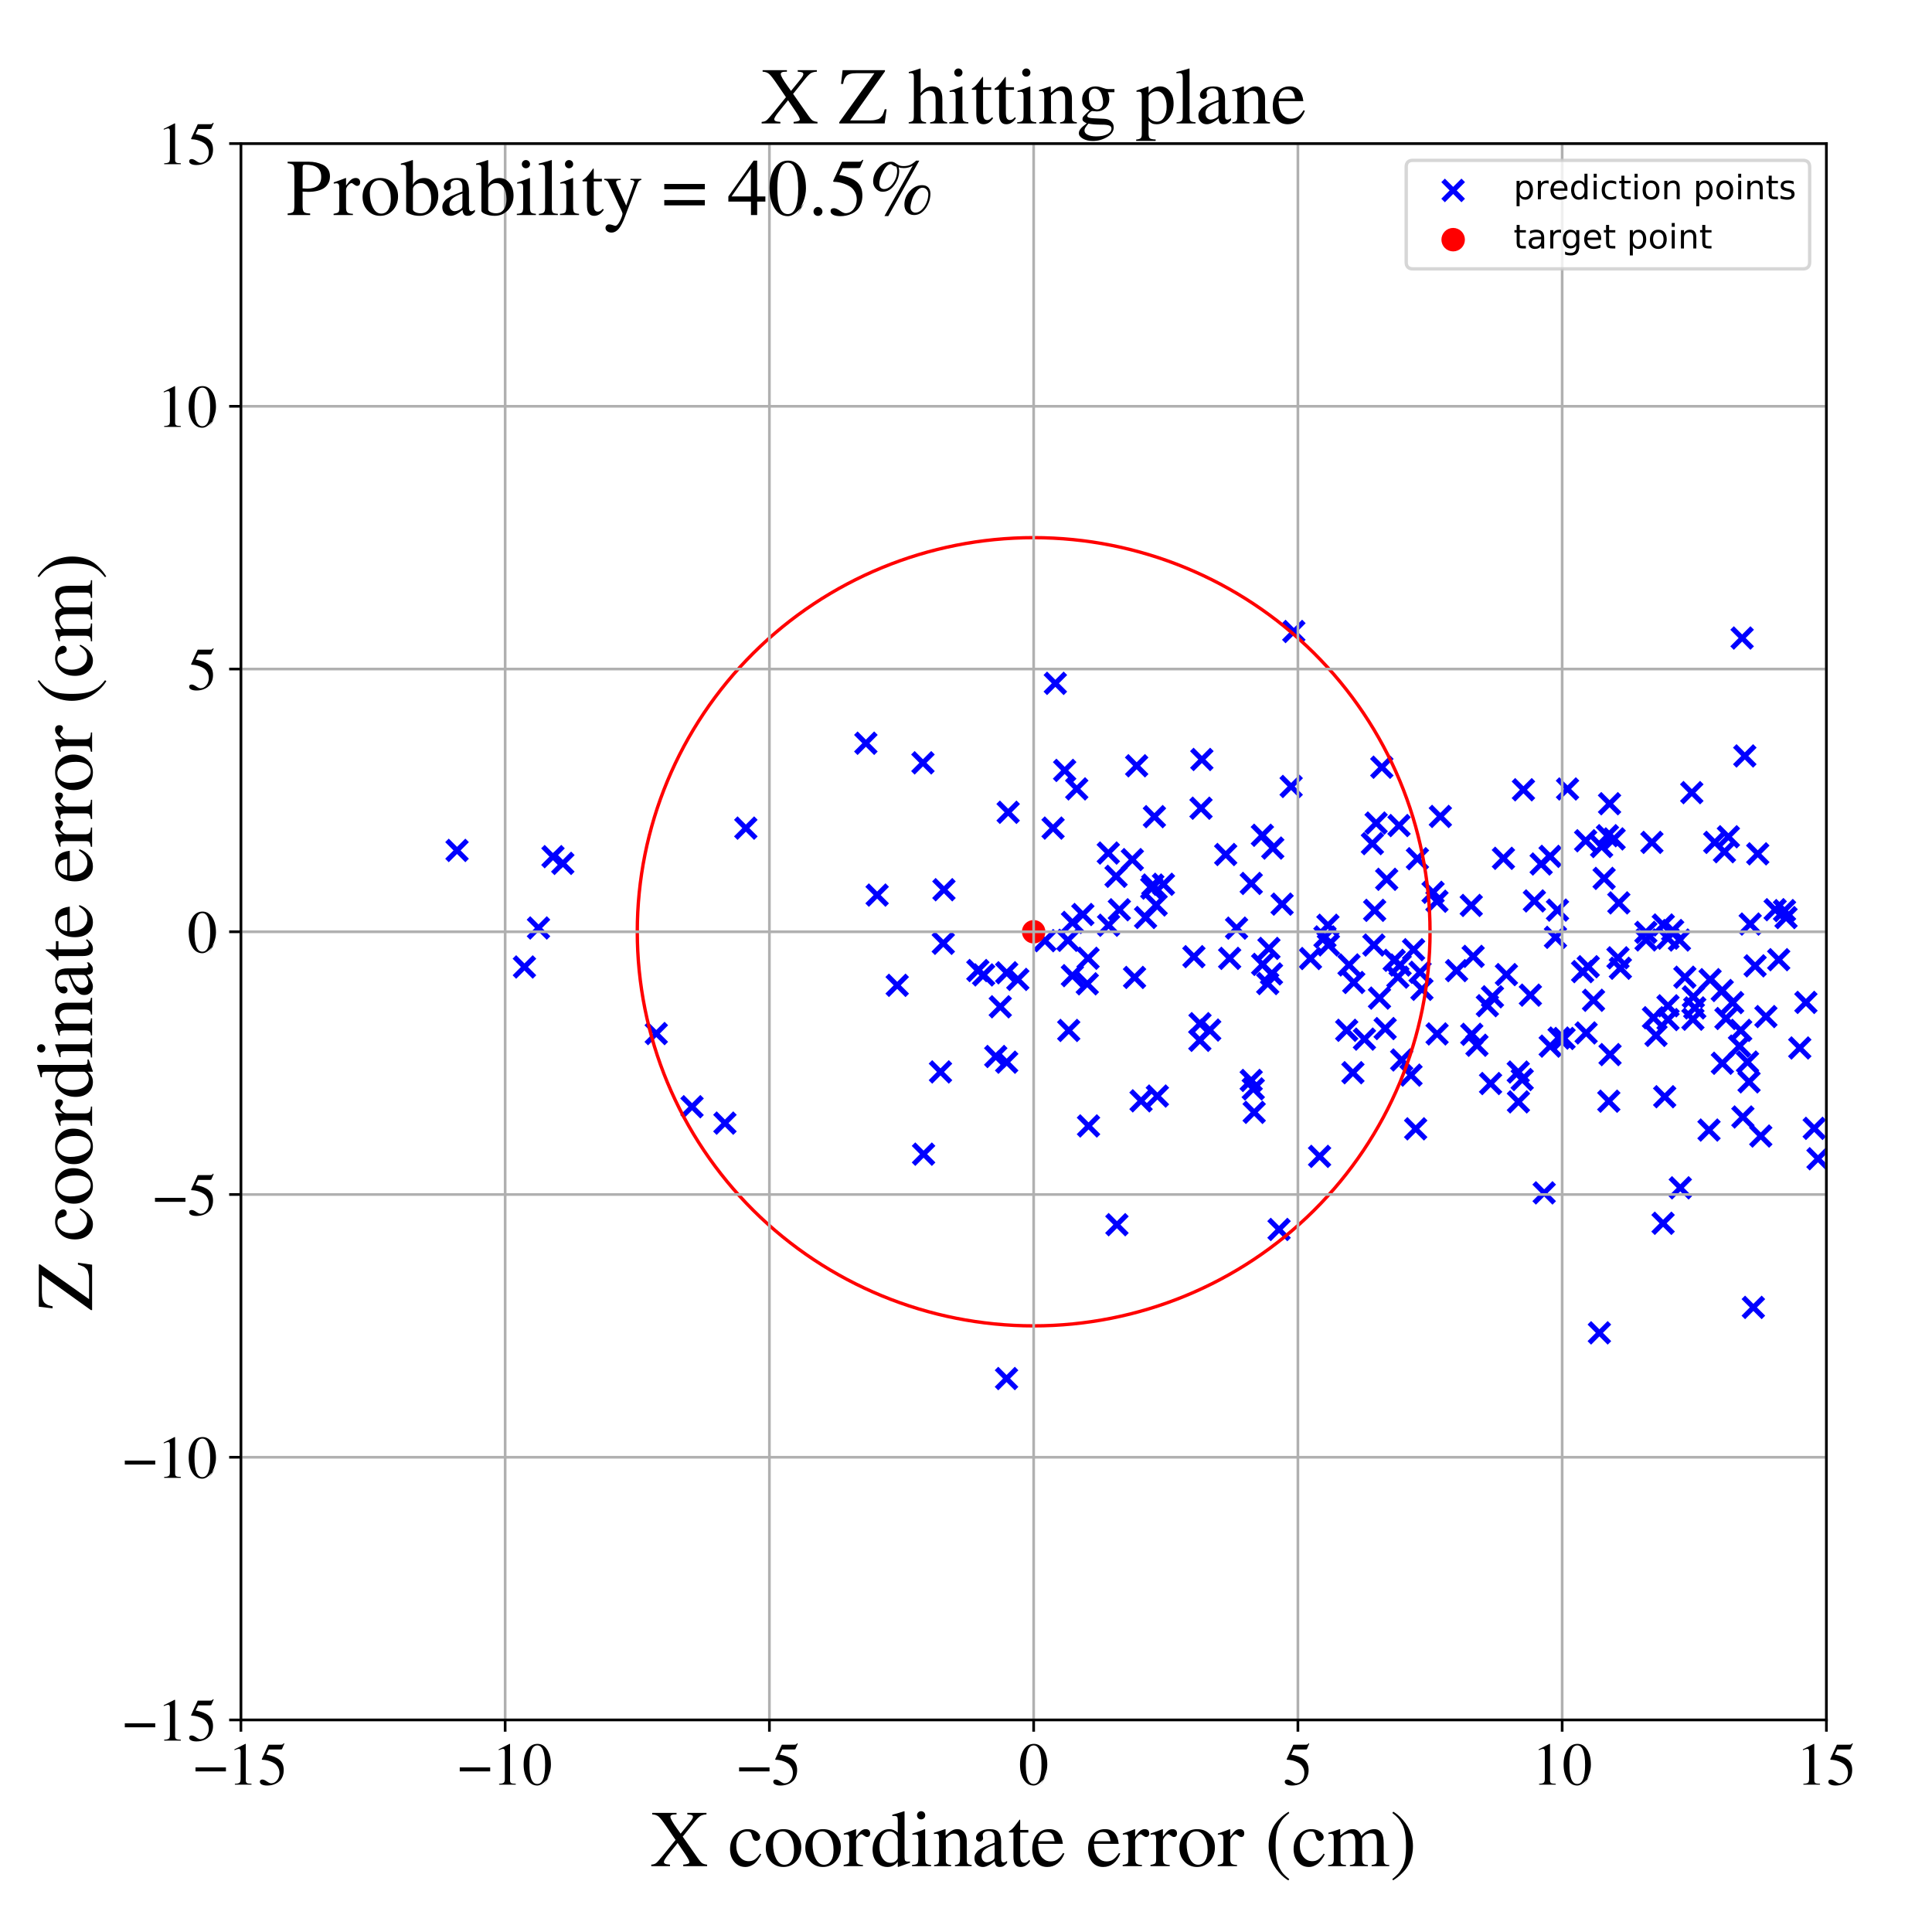 <?xml version="1.0" encoding="utf-8" standalone="no"?>
<!DOCTYPE svg PUBLIC "-//W3C//DTD SVG 1.1//EN"
  "http://www.w3.org/Graphics/SVG/1.1/DTD/svg11.dtd">
<!-- Created with matplotlib (https://matplotlib.org/) -->
<svg height="576pt" version="1.1" viewBox="0 0 576 576" width="576pt" xmlns="http://www.w3.org/2000/svg" xmlns:xlink="http://www.w3.org/1999/xlink">
 <defs>
  <style type="text/css">
*{stroke-linecap:butt;stroke-linejoin:round;}
  </style>
 </defs>
 <g id="figure_1">
  <g id="patch_1">
   <path d="M 0 576 
L 576 576 
L 576 0 
L 0 0 
z
" style="fill:#ffffff;"/>
  </g>
  <g id="axes_1">
   <g id="patch_2">
    <path d="M 71.822 512.784 
L 544.52 512.784 
L 544.52 42.802 
L 71.822 42.802 
z
" style="fill:#ffffff;"/>
   </g>
   <g id="PathCollection_1">
    <defs>
     <path d="M -3 3 
L 3 -3 
M -3 -3 
L 3 3 
" id="md37fa8a067" style="stroke:#0000ff;stroke-width:1.5;"/>
    </defs>
    <g clip-path="url(#p8eca570eb9)">
     <use style="fill:#0000ff;stroke:#0000ff;stroke-width:1.5;" x="409.836" xlink:href="#md37fa8a067" y="271.407"/>
     <use style="fill:#0000ff;stroke:#0000ff;stroke-width:1.5;" x="593.811" xlink:href="#md37fa8a067" y="297.087"/>
     <use style="fill:#0000ff;stroke:#0000ff;stroke-width:1.5;" x="522.742" xlink:href="#md37fa8a067" y="389.783"/>
     <use style="fill:#0000ff;stroke:#0000ff;stroke-width:1.5;" x="721.551" xlink:href="#md37fa8a067" y="317.112"/>
     <use style="fill:#0000ff;stroke:#0000ff;stroke-width:1.5;" x="509.516" xlink:href="#md37fa8a067" y="336.913"/>
     <use style="fill:#0000ff;stroke:#0000ff;stroke-width:1.5;" x="519.395" xlink:href="#md37fa8a067" y="190.219"/>
     <use style="fill:#0000ff;stroke:#0000ff;stroke-width:1.5;" x="333.717" xlink:href="#md37fa8a067" y="271.239"/>
     <use style="fill:#0000ff;stroke:#0000ff;stroke-width:1.5;" x="314.638" xlink:href="#md37fa8a067" y="203.727"/>
     <use style="fill:#0000ff;stroke:#0000ff;stroke-width:1.5;" x="381.332" xlink:href="#md37fa8a067" y="366.547"/>
     <use style="fill:#0000ff;stroke:#0000ff;stroke-width:1.5;" x="524.048" xlink:href="#md37fa8a067" y="254.559"/>
     <use style="fill:#0000ff;stroke:#0000ff;stroke-width:1.5;" x="343.692" xlink:href="#md37fa8a067" y="263.861"/>
     <use style="fill:#0000ff;stroke:#0000ff;stroke-width:1.5;" x="497.29" xlink:href="#md37fa8a067" y="299.87"/>
     <use style="fill:#0000ff;stroke:#0000ff;stroke-width:1.5;" x="409.166" xlink:href="#md37fa8a067" y="251.515"/>
     <use style="fill:#0000ff;stroke:#0000ff;stroke-width:1.5;" x="497.299" xlink:href="#md37fa8a067" y="303.972"/>
     <use style="fill:#0000ff;stroke:#0000ff;stroke-width:1.5;" x="313.96" xlink:href="#md37fa8a067" y="246.885"/>
     <use style="fill:#0000ff;stroke:#0000ff;stroke-width:1.5;" x="556.183" xlink:href="#md37fa8a067" y="271.99"/>
     <use style="fill:#0000ff;stroke:#0000ff;stroke-width:1.5;" x="428.407" xlink:href="#md37fa8a067" y="268.691"/>
     <use style="fill:#0000ff;stroke:#0000ff;stroke-width:1.5;" x="553.02" xlink:href="#md37fa8a067" y="300.007"/>
     <use style="fill:#0000ff;stroke:#0000ff;stroke-width:1.5;" x="376.446" xlink:href="#md37fa8a067" y="287.519"/>
     <use style="fill:#0000ff;stroke:#0000ff;stroke-width:1.5;" x="462.143" xlink:href="#md37fa8a067" y="255.312"/>
     <use style="fill:#0000ff;stroke:#0000ff;stroke-width:1.5;" x="463.74" xlink:href="#md37fa8a067" y="279.456"/>
     <use style="fill:#0000ff;stroke:#0000ff;stroke-width:1.5;" x="502.321" xlink:href="#md37fa8a067" y="291.342"/>
     <use style="fill:#0000ff;stroke:#0000ff;stroke-width:1.5;" x="540.886" xlink:href="#md37fa8a067" y="336.401"/>
     <use style="fill:#0000ff;stroke:#0000ff;stroke-width:1.5;" x="434.258" xlink:href="#md37fa8a067" y="289.375"/>
     <use style="fill:#0000ff;stroke:#0000ff;stroke-width:1.5;" x="222.36" xlink:href="#md37fa8a067" y="246.895"/>
     <use style="fill:#0000ff;stroke:#0000ff;stroke-width:1.5;" x="267.493" xlink:href="#md37fa8a067" y="293.761"/>
     <use style="fill:#0000ff;stroke:#0000ff;stroke-width:1.5;" x="513.464" xlink:href="#md37fa8a067" y="295.302"/>
     <use style="fill:#0000ff;stroke:#0000ff;stroke-width:1.5;" x="401.503" xlink:href="#md37fa8a067" y="307.17"/>
     <use style="fill:#0000ff;stroke:#0000ff;stroke-width:1.5;" x="536.574" xlink:href="#md37fa8a067" y="312.439"/>
     <use style="fill:#0000ff;stroke:#0000ff;stroke-width:1.5;" x="373.031" xlink:href="#md37fa8a067" y="322.12"/>
     <use style="fill:#0000ff;stroke:#0000ff;stroke-width:1.5;" x="343.377" xlink:href="#md37fa8a067" y="264.778"/>
     <use style="fill:#0000ff;stroke:#0000ff;stroke-width:1.5;" x="403.605" xlink:href="#md37fa8a067" y="292.915"/>
     <use style="fill:#0000ff;stroke:#0000ff;stroke-width:1.5;" x="332.994" xlink:href="#md37fa8a067" y="365.127"/>
     <use style="fill:#0000ff;stroke:#0000ff;stroke-width:1.5;" x="514.564" xlink:href="#md37fa8a067" y="303.65"/>
     <use style="fill:#0000ff;stroke:#0000ff;stroke-width:1.5;" x="538.407" xlink:href="#md37fa8a067" y="298.853"/>
     <use style="fill:#0000ff;stroke:#0000ff;stroke-width:1.5;" x="357.72" xlink:href="#md37fa8a067" y="310.159"/>
     <use style="fill:#0000ff;stroke:#0000ff;stroke-width:1.5;" x="460.378" xlink:href="#md37fa8a067" y="355.639"/>
     <use style="fill:#0000ff;stroke:#0000ff;stroke-width:1.5;" x="664.024" xlink:href="#md37fa8a067" y="266.63"/>
     <use style="fill:#0000ff;stroke:#0000ff;stroke-width:1.5;" x="577.003" xlink:href="#md37fa8a067" y="301.505"/>
     <use style="fill:#0000ff;stroke:#0000ff;stroke-width:1.5;" x="606.62" xlink:href="#md37fa8a067" y="289.772"/>
     <use style="fill:#0000ff;stroke:#0000ff;stroke-width:1.5;" x="373.645" xlink:href="#md37fa8a067" y="324.641"/>
     <use style="fill:#0000ff;stroke:#0000ff;stroke-width:1.5;" x="496.31" xlink:href="#md37fa8a067" y="326.972"/>
     <use style="fill:#0000ff;stroke:#0000ff;stroke-width:1.5;" x="340.192" xlink:href="#md37fa8a067" y="328.198"/>
     <use style="fill:#0000ff;stroke:#0000ff;stroke-width:1.5;" x="423.934" xlink:href="#md37fa8a067" y="294.96"/>
     <use style="fill:#0000ff;stroke:#0000ff;stroke-width:1.5;" x="471.83" xlink:href="#md37fa8a067" y="289.676"/>
     <use style="fill:#0000ff;stroke:#0000ff;stroke-width:1.5;" x="473.512" xlink:href="#md37fa8a067" y="288.21"/>
     <use style="fill:#0000ff;stroke:#0000ff;stroke-width:1.5;" x="417.428" xlink:href="#md37fa8a067" y="287.706"/>
     <use style="fill:#0000ff;stroke:#0000ff;stroke-width:1.5;" x="717.145" xlink:href="#md37fa8a067" y="334.062"/>
     <use style="fill:#0000ff;stroke:#0000ff;stroke-width:1.5;" x="478.244" xlink:href="#md37fa8a067" y="261.879"/>
     <use style="fill:#0000ff;stroke:#0000ff;stroke-width:1.5;" x="358.318" xlink:href="#md37fa8a067" y="226.428"/>
     <use style="fill:#0000ff;stroke:#0000ff;stroke-width:1.5;" x="454.195" xlink:href="#md37fa8a067" y="235.46"/>
     <use style="fill:#0000ff;stroke:#0000ff;stroke-width:1.5;" x="395.018" xlink:href="#md37fa8a067" y="279.331"/>
     <use style="fill:#0000ff;stroke:#0000ff;stroke-width:1.5;" x="472.737" xlink:href="#md37fa8a067" y="250.656"/>
     <use style="fill:#0000ff;stroke:#0000ff;stroke-width:1.5;" x="582.042" xlink:href="#md37fa8a067" y="310.237"/>
     <use style="fill:#0000ff;stroke:#0000ff;stroke-width:1.5;" x="291.537" xlink:href="#md37fa8a067" y="289.352"/>
     <use style="fill:#0000ff;stroke:#0000ff;stroke-width:1.5;" x="379.459" xlink:href="#md37fa8a067" y="252.841"/>
     <use style="fill:#0000ff;stroke:#0000ff;stroke-width:1.5;" x="701.541" xlink:href="#md37fa8a067" y="269.065"/>
     <use style="fill:#0000ff;stroke:#0000ff;stroke-width:1.5;" x="411.971" xlink:href="#md37fa8a067" y="228.733"/>
     <use style="fill:#0000ff;stroke:#0000ff;stroke-width:1.5;" x="379.077" xlink:href="#md37fa8a067" y="290.359"/>
     <use style="fill:#0000ff;stroke:#0000ff;stroke-width:1.5;" x="591.869" xlink:href="#md37fa8a067" y="339.253"/>
     <use style="fill:#0000ff;stroke:#0000ff;stroke-width:1.5;" x="298.222" xlink:href="#md37fa8a067" y="300.161"/>
     <use style="fill:#0000ff;stroke:#0000ff;stroke-width:1.5;" x="495.828" xlink:href="#md37fa8a067" y="364.704"/>
     <use style="fill:#0000ff;stroke:#0000ff;stroke-width:1.5;" x="479.23" xlink:href="#md37fa8a067" y="249.153"/>
     <use style="fill:#0000ff;stroke:#0000ff;stroke-width:1.5;" x="406.789" xlink:href="#md37fa8a067" y="309.803"/>
     <use style="fill:#0000ff;stroke:#0000ff;stroke-width:1.5;" x="338.254" xlink:href="#md37fa8a067" y="291.409"/>
     <use style="fill:#0000ff;stroke:#0000ff;stroke-width:1.5;" x="332.736" xlink:href="#md37fa8a067" y="261.262"/>
     <use style="fill:#0000ff;stroke:#0000ff;stroke-width:1.5;" x="704.937" xlink:href="#md37fa8a067" y="399.308"/>
     <use style="fill:#0000ff;stroke:#0000ff;stroke-width:1.5;" x="319.714" xlink:href="#md37fa8a067" y="290.877"/>
     <use style="fill:#0000ff;stroke:#0000ff;stroke-width:1.5;" x="338.88" xlink:href="#md37fa8a067" y="228.306"/>
     <use style="fill:#0000ff;stroke:#0000ff;stroke-width:1.5;" x="346.866" xlink:href="#md37fa8a067" y="263.637"/>
     <use style="fill:#0000ff;stroke:#0000ff;stroke-width:1.5;" x="580.268" xlink:href="#md37fa8a067" y="329.375"/>
     <use style="fill:#0000ff;stroke:#0000ff;stroke-width:1.5;" x="481.225" xlink:href="#md37fa8a067" y="250.112"/>
     <use style="fill:#0000ff;stroke:#0000ff;stroke-width:1.5;" x="319.746" xlink:href="#md37fa8a067" y="275.001"/>
     <use style="fill:#0000ff;stroke:#0000ff;stroke-width:1.5;" x="410.272" xlink:href="#md37fa8a067" y="245.382"/>
     <use style="fill:#0000ff;stroke:#0000ff;stroke-width:1.5;" x="513.504" xlink:href="#md37fa8a067" y="316.996"/>
     <use style="fill:#0000ff;stroke:#0000ff;stroke-width:1.5;" x="558.273" xlink:href="#md37fa8a067" y="339.104"/>
     <use style="fill:#0000ff;stroke:#0000ff;stroke-width:1.5;" x="590.332" xlink:href="#md37fa8a067" y="302.304"/>
     <use style="fill:#0000ff;stroke:#0000ff;stroke-width:1.5;" x="497.271" xlink:href="#md37fa8a067" y="279.713"/>
     <use style="fill:#0000ff;stroke:#0000ff;stroke-width:1.5;" x="578.616" xlink:href="#md37fa8a067" y="291.16"/>
     <use style="fill:#0000ff;stroke:#0000ff;stroke-width:1.5;" x="526.481" xlink:href="#md37fa8a067" y="303.076"/>
     <use style="fill:#0000ff;stroke:#0000ff;stroke-width:1.5;" x="611.088" xlink:href="#md37fa8a067" y="276.264"/>
     <use style="fill:#0000ff;stroke:#0000ff;stroke-width:1.5;" x="393.417" xlink:href="#md37fa8a067" y="344.759"/>
     <use style="fill:#0000ff;stroke:#0000ff;stroke-width:1.5;" x="373.047" xlink:href="#md37fa8a067" y="263.386"/>
     <use style="fill:#0000ff;stroke:#0000ff;stroke-width:1.5;" x="411.275" xlink:href="#md37fa8a067" y="297.571"/>
     <use style="fill:#0000ff;stroke:#0000ff;stroke-width:1.5;" x="493.717" xlink:href="#md37fa8a067" y="308.69"/>
     <use style="fill:#0000ff;stroke:#0000ff;stroke-width:1.5;" x="360.659" xlink:href="#md37fa8a067" y="307.099"/>
     <use style="fill:#0000ff;stroke:#0000ff;stroke-width:1.5;" x="322.837" xlink:href="#md37fa8a067" y="272.648"/>
     <use style="fill:#0000ff;stroke:#0000ff;stroke-width:1.5;" x="498.678" xlink:href="#md37fa8a067" y="277.422"/>
     <use style="fill:#0000ff;stroke:#0000ff;stroke-width:1.5;" x="448.231" xlink:href="#md37fa8a067" y="255.896"/>
     <use style="fill:#0000ff;stroke:#0000ff;stroke-width:1.5;" x="421.445" xlink:href="#md37fa8a067" y="283.139"/>
     <use style="fill:#0000ff;stroke:#0000ff;stroke-width:1.5;" x="504.721" xlink:href="#md37fa8a067" y="303.867"/>
     <use style="fill:#0000ff;stroke:#0000ff;stroke-width:1.5;" x="377.952" xlink:href="#md37fa8a067" y="293.239"/>
     <use style="fill:#0000ff;stroke:#0000ff;stroke-width:1.5;" x="318.628" xlink:href="#md37fa8a067" y="307.21"/>
     <use style="fill:#0000ff;stroke:#0000ff;stroke-width:1.5;" x="422.062" xlink:href="#md37fa8a067" y="336.545"/>
     <use style="fill:#0000ff;stroke:#0000ff;stroke-width:1.5;" x="355.948" xlink:href="#md37fa8a067" y="285.218"/>
     <use style="fill:#0000ff;stroke:#0000ff;stroke-width:1.5;" x="514.124" xlink:href="#md37fa8a067" y="253.928"/>
     <use style="fill:#0000ff;stroke:#0000ff;stroke-width:1.5;" x="358.064" xlink:href="#md37fa8a067" y="240.957"/>
     <use style="fill:#0000ff;stroke:#0000ff;stroke-width:1.5;" x="670.5" xlink:href="#md37fa8a067" y="385.468"/>
     <use style="fill:#0000ff;stroke:#0000ff;stroke-width:1.5;" x="572.432" xlink:href="#md37fa8a067" y="281.536"/>
     <use style="fill:#0000ff;stroke:#0000ff;stroke-width:1.5;" x="492.495" xlink:href="#md37fa8a067" y="251.147"/>
     <use style="fill:#0000ff;stroke:#0000ff;stroke-width:1.5;" x="532.482" xlink:href="#md37fa8a067" y="273.569"/>
     <use style="fill:#0000ff;stroke:#0000ff;stroke-width:1.5;" x="412.966" xlink:href="#md37fa8a067" y="306.652"/>
     <use style="fill:#0000ff;stroke:#0000ff;stroke-width:1.5;" x="586.771" xlink:href="#md37fa8a067" y="298.46"/>
     <use style="fill:#0000ff;stroke:#0000ff;stroke-width:1.5;" x="376.367" xlink:href="#md37fa8a067" y="249.029"/>
     <use style="fill:#0000ff;stroke:#0000ff;stroke-width:1.5;" x="429.427" xlink:href="#md37fa8a067" y="243.411"/>
     <use style="fill:#0000ff;stroke:#0000ff;stroke-width:1.5;" x="423.375" xlink:href="#md37fa8a067" y="289.872"/>
     <use style="fill:#0000ff;stroke:#0000ff;stroke-width:1.5;" x="452.645" xlink:href="#md37fa8a067" y="319.623"/>
     <use style="fill:#0000ff;stroke:#0000ff;stroke-width:1.5;" x="303.451" xlink:href="#md37fa8a067" y="292"/>
     <use style="fill:#0000ff;stroke:#0000ff;stroke-width:1.5;" x="602.921" xlink:href="#md37fa8a067" y="282.846"/>
     <use style="fill:#0000ff;stroke:#0000ff;stroke-width:1.5;" x="457.457" xlink:href="#md37fa8a067" y="268.6"/>
     <use style="fill:#0000ff;stroke:#0000ff;stroke-width:1.5;" x="492.959" xlink:href="#md37fa8a067" y="303.42"/>
     <use style="fill:#0000ff;stroke:#0000ff;stroke-width:1.5;" x="453.829" xlink:href="#md37fa8a067" y="321.851"/>
     <use style="fill:#0000ff;stroke:#0000ff;stroke-width:1.5;" x="576.786" xlink:href="#md37fa8a067" y="213.915"/>
     <use style="fill:#0000ff;stroke:#0000ff;stroke-width:1.5;" x="357.767" xlink:href="#md37fa8a067" y="305.195"/>
     <use style="fill:#0000ff;stroke:#0000ff;stroke-width:1.5;" x="366.606" xlink:href="#md37fa8a067" y="285.721"/>
     <use style="fill:#0000ff;stroke:#0000ff;stroke-width:1.5;" x="324.158" xlink:href="#md37fa8a067" y="293.311"/>
     <use style="fill:#0000ff;stroke:#0000ff;stroke-width:1.5;" x="261.509" xlink:href="#md37fa8a067" y="266.857"/>
     <use style="fill:#0000ff;stroke:#0000ff;stroke-width:1.5;" x="403.352" xlink:href="#md37fa8a067" y="319.813"/>
     <use style="fill:#0000ff;stroke:#0000ff;stroke-width:1.5;" x="472.884" xlink:href="#md37fa8a067" y="307.954"/>
     <use style="fill:#0000ff;stroke:#0000ff;stroke-width:1.5;" x="296.872" xlink:href="#md37fa8a067" y="314.979"/>
     <use style="fill:#0000ff;stroke:#0000ff;stroke-width:1.5;" x="464.346" xlink:href="#md37fa8a067" y="271.335"/>
     <use style="fill:#0000ff;stroke:#0000ff;stroke-width:1.5;" x="868.835" xlink:href="#md37fa8a067" y="273.756"/>
     <use style="fill:#0000ff;stroke:#0000ff;stroke-width:1.5;" x="449.121" xlink:href="#md37fa8a067" y="290.561"/>
     <use style="fill:#0000ff;stroke:#0000ff;stroke-width:1.5;" x="509.836" xlink:href="#md37fa8a067" y="292.072"/>
     <use style="fill:#0000ff;stroke:#0000ff;stroke-width:1.5;" x="427.248" xlink:href="#md37fa8a067" y="266.033"/>
     <use style="fill:#0000ff;stroke:#0000ff;stroke-width:1.5;" x="275.162" xlink:href="#md37fa8a067" y="227.427"/>
     <use style="fill:#0000ff;stroke:#0000ff;stroke-width:1.5;" x="505.272" xlink:href="#md37fa8a067" y="300.499"/>
     <use style="fill:#0000ff;stroke:#0000ff;stroke-width:1.5;" x="382.242" xlink:href="#md37fa8a067" y="269.556"/>
     <use style="fill:#0000ff;stroke:#0000ff;stroke-width:1.5;" x="318.383" xlink:href="#md37fa8a067" y="280.346"/>
     <use style="fill:#0000ff;stroke:#0000ff;stroke-width:1.5;" x="518.971" xlink:href="#md37fa8a067" y="307.192"/>
     <use style="fill:#0000ff;stroke:#0000ff;stroke-width:1.5;" x="480.012" xlink:href="#md37fa8a067" y="314.411"/>
     <use style="fill:#0000ff;stroke:#0000ff;stroke-width:1.5;" x="452.702" xlink:href="#md37fa8a067" y="328.505"/>
     <use style="fill:#0000ff;stroke:#0000ff;stroke-width:1.5;" x="637.879" xlink:href="#md37fa8a067" y="311.551"/>
     <use style="fill:#0000ff;stroke:#0000ff;stroke-width:1.5;" x="417.888" xlink:href="#md37fa8a067" y="316.017"/>
     <use style="fill:#0000ff;stroke:#0000ff;stroke-width:1.5;" x="740.324" xlink:href="#md37fa8a067" y="287.369"/>
     <use style="fill:#0000ff;stroke:#0000ff;stroke-width:1.5;" x="136.262" xlink:href="#md37fa8a067" y="253.543"/>
     <use style="fill:#0000ff;stroke:#0000ff;stroke-width:1.5;" x="280.395" xlink:href="#md37fa8a067" y="319.581"/>
     <use style="fill:#0000ff;stroke:#0000ff;stroke-width:1.5;" x="402.191" xlink:href="#md37fa8a067" y="287.681"/>
     <use style="fill:#0000ff;stroke:#0000ff;stroke-width:1.5;" x="258.148" xlink:href="#md37fa8a067" y="221.582"/>
     <use style="fill:#0000ff;stroke:#0000ff;stroke-width:1.5;" x="344.171" xlink:href="#md37fa8a067" y="243.472"/>
     <use style="fill:#0000ff;stroke:#0000ff;stroke-width:1.5;" x="524.953" xlink:href="#md37fa8a067" y="338.693"/>
     <use style="fill:#0000ff;stroke:#0000ff;stroke-width:1.5;" x="396.045" xlink:href="#md37fa8a067" y="281.703"/>
     <use style="fill:#0000ff;stroke:#0000ff;stroke-width:1.5;" x="563.629" xlink:href="#md37fa8a067" y="264.868"/>
     <use style="fill:#0000ff;stroke:#0000ff;stroke-width:1.5;" x="483.093" xlink:href="#md37fa8a067" y="288.672"/>
     <use style="fill:#0000ff;stroke:#0000ff;stroke-width:1.5;" x="519.618" xlink:href="#md37fa8a067" y="333.014"/>
     <use style="fill:#0000ff;stroke:#0000ff;stroke-width:1.5;" x="385.735" xlink:href="#md37fa8a067" y="188.27"/>
     <use style="fill:#0000ff;stroke:#0000ff;stroke-width:1.5;" x="490.688" xlink:href="#md37fa8a067" y="277.974"/>
     <use style="fill:#0000ff;stroke:#0000ff;stroke-width:1.5;" x="490.746" xlink:href="#md37fa8a067" y="280.231"/>
     <use style="fill:#0000ff;stroke:#0000ff;stroke-width:1.5;" x="384.94" xlink:href="#md37fa8a067" y="234.472"/>
     <use style="fill:#0000ff;stroke:#0000ff;stroke-width:1.5;" x="597.404" xlink:href="#md37fa8a067" y="337.344"/>
     <use style="fill:#0000ff;stroke:#0000ff;stroke-width:1.5;" x="300.136" xlink:href="#md37fa8a067" y="290.016"/>
     <use style="fill:#0000ff;stroke:#0000ff;stroke-width:1.5;" x="8.688" xlink:href="#md37fa8a067" y="328.945"/>
     <use style="fill:#0000ff;stroke:#0000ff;stroke-width:1.5;" x="520.189" xlink:href="#md37fa8a067" y="225.375"/>
     <use style="fill:#0000ff;stroke:#0000ff;stroke-width:1.5;" x="390.699" xlink:href="#md37fa8a067" y="285.774"/>
     <use style="fill:#0000ff;stroke:#0000ff;stroke-width:1.5;" x="444.394" xlink:href="#md37fa8a067" y="323.041"/>
     <use style="fill:#0000ff;stroke:#0000ff;stroke-width:1.5;" x="156.352" xlink:href="#md37fa8a067" y="288.292"/>
     <use style="fill:#0000ff;stroke:#0000ff;stroke-width:1.5;" x="504.849" xlink:href="#md37fa8a067" y="297.186"/>
     <use style="fill:#0000ff;stroke:#0000ff;stroke-width:1.5;" x="520.994" xlink:href="#md37fa8a067" y="316.64"/>
     <use style="fill:#0000ff;stroke:#0000ff;stroke-width:1.5;" x="479.642" xlink:href="#md37fa8a067" y="328.305"/>
     <use style="fill:#0000ff;stroke:#0000ff;stroke-width:1.5;" x="816.242" xlink:href="#md37fa8a067" y="362.965"/>
     <use style="fill:#0000ff;stroke:#0000ff;stroke-width:1.5;" x="206.323" xlink:href="#md37fa8a067" y="329.958"/>
     <use style="fill:#0000ff;stroke:#0000ff;stroke-width:1.5;" x="415.66" xlink:href="#md37fa8a067" y="286.306"/>
     <use style="fill:#0000ff;stroke:#0000ff;stroke-width:1.5;" x="495.885" xlink:href="#md37fa8a067" y="275.772"/>
     <use style="fill:#0000ff;stroke:#0000ff;stroke-width:1.5;" x="341.542" xlink:href="#md37fa8a067" y="273.539"/>
     <use style="fill:#0000ff;stroke:#0000ff;stroke-width:1.5;" x="300.57" xlink:href="#md37fa8a067" y="242.176"/>
     <use style="fill:#0000ff;stroke:#0000ff;stroke-width:1.5;" x="521.793" xlink:href="#md37fa8a067" y="275.493"/>
     <use style="fill:#0000ff;stroke:#0000ff;stroke-width:1.5;" x="216.127" xlink:href="#md37fa8a067" y="334.844"/>
     <use style="fill:#0000ff;stroke:#0000ff;stroke-width:1.5;" x="440.336" xlink:href="#md37fa8a067" y="311.629"/>
     <use style="fill:#0000ff;stroke:#0000ff;stroke-width:1.5;" x="462.174" xlink:href="#md37fa8a067" y="311.893"/>
     <use style="fill:#0000ff;stroke:#0000ff;stroke-width:1.5;" x="683.876" xlink:href="#md37fa8a067" y="314.18"/>
     <use style="fill:#0000ff;stroke:#0000ff;stroke-width:1.5;" x="459.476" xlink:href="#md37fa8a067" y="257.59"/>
     <use style="fill:#0000ff;stroke:#0000ff;stroke-width:1.5;" x="521.457" xlink:href="#md37fa8a067" y="322.539"/>
     <use style="fill:#0000ff;stroke:#0000ff;stroke-width:1.5;" x="475.089" xlink:href="#md37fa8a067" y="298.223"/>
     <use style="fill:#0000ff;stroke:#0000ff;stroke-width:1.5;" x="443.441" xlink:href="#md37fa8a067" y="299.834"/>
     <use style="fill:#0000ff;stroke:#0000ff;stroke-width:1.5;" x="479.867" xlink:href="#md37fa8a067" y="239.619"/>
     <use style="fill:#0000ff;stroke:#0000ff;stroke-width:1.5;" x="500.958" xlink:href="#md37fa8a067" y="354.134"/>
     <use style="fill:#0000ff;stroke:#0000ff;stroke-width:1.5;" x="554.393" xlink:href="#md37fa8a067" y="316.569"/>
     <use style="fill:#0000ff;stroke:#0000ff;stroke-width:1.5;" x="529.235" xlink:href="#md37fa8a067" y="271.215"/>
     <use style="fill:#0000ff;stroke:#0000ff;stroke-width:1.5;" x="477.504" xlink:href="#md37fa8a067" y="252.384"/>
     <use style="fill:#0000ff;stroke:#0000ff;stroke-width:1.5;" x="438.787" xlink:href="#md37fa8a067" y="308.371"/>
     <use style="fill:#0000ff;stroke:#0000ff;stroke-width:1.5;" x="345.055" xlink:href="#md37fa8a067" y="326.772"/>
     <use style="fill:#0000ff;stroke:#0000ff;stroke-width:1.5;" x="373.919" xlink:href="#md37fa8a067" y="331.628"/>
     <use style="fill:#0000ff;stroke:#0000ff;stroke-width:1.5;" x="330.425" xlink:href="#md37fa8a067" y="254.324"/>
     <use style="fill:#0000ff;stroke:#0000ff;stroke-width:1.5;" x="583.343" xlink:href="#md37fa8a067" y="322.33"/>
     <use style="fill:#0000ff;stroke:#0000ff;stroke-width:1.5;" x="422.585" xlink:href="#md37fa8a067" y="256.017"/>
     <use style="fill:#0000ff;stroke:#0000ff;stroke-width:1.5;" x="439.204" xlink:href="#md37fa8a067" y="285.128"/>
     <use style="fill:#0000ff;stroke:#0000ff;stroke-width:1.5;" x="542.011" xlink:href="#md37fa8a067" y="345.467"/>
     <use style="fill:#0000ff;stroke:#0000ff;stroke-width:1.5;" x="532.028" xlink:href="#md37fa8a067" y="271.479"/>
     <use style="fill:#0000ff;stroke:#0000ff;stroke-width:1.5;" x="413.422" xlink:href="#md37fa8a067" y="262.154"/>
     <use style="fill:#0000ff;stroke:#0000ff;stroke-width:1.5;" x="438.637" xlink:href="#md37fa8a067" y="269.942"/>
     <use style="fill:#0000ff;stroke:#0000ff;stroke-width:1.5;" x="281.23" xlink:href="#md37fa8a067" y="281.231"/>
     <use style="fill:#0000ff;stroke:#0000ff;stroke-width:1.5;" x="523.26" xlink:href="#md37fa8a067" y="287.954"/>
     <use style="fill:#0000ff;stroke:#0000ff;stroke-width:1.5;" x="317.417" xlink:href="#md37fa8a067" y="229.688"/>
     <use style="fill:#0000ff;stroke:#0000ff;stroke-width:1.5;" x="293.253" xlink:href="#md37fa8a067" y="290.657"/>
     <use style="fill:#0000ff;stroke:#0000ff;stroke-width:1.5;" x="600.47" xlink:href="#md37fa8a067" y="296.139"/>
     <use style="fill:#0000ff;stroke:#0000ff;stroke-width:1.5;" x="467.342" xlink:href="#md37fa8a067" y="235.224"/>
     <use style="fill:#0000ff;stroke:#0000ff;stroke-width:1.5;" x="511.225" xlink:href="#md37fa8a067" y="251.147"/>
     <use style="fill:#0000ff;stroke:#0000ff;stroke-width:1.5;" x="549.378" xlink:href="#md37fa8a067" y="306.336"/>
     <use style="fill:#0000ff;stroke:#0000ff;stroke-width:1.5;" x="395.909" xlink:href="#md37fa8a067" y="275.855"/>
     <use style="fill:#0000ff;stroke:#0000ff;stroke-width:1.5;" x="300.13" xlink:href="#md37fa8a067" y="316.678"/>
     <use style="fill:#0000ff;stroke:#0000ff;stroke-width:1.5;" x="160.545" xlink:href="#md37fa8a067" y="276.667"/>
     <use style="fill:#0000ff;stroke:#0000ff;stroke-width:1.5;" x="420.673" xlink:href="#md37fa8a067" y="320.531"/>
     <use style="fill:#0000ff;stroke:#0000ff;stroke-width:1.5;" x="515.294" xlink:href="#md37fa8a067" y="249.469"/>
     <use style="fill:#0000ff;stroke:#0000ff;stroke-width:1.5;" x="556.004" xlink:href="#md37fa8a067" y="331.392"/>
     <use style="fill:#0000ff;stroke:#0000ff;stroke-width:1.5;" x="311.52" xlink:href="#md37fa8a067" y="280.454"/>
     <use style="fill:#0000ff;stroke:#0000ff;stroke-width:1.5;" x="692.584" xlink:href="#md37fa8a067" y="337.22"/>
     <use style="fill:#0000ff;stroke:#0000ff;stroke-width:1.5;" x="594.756" xlink:href="#md37fa8a067" y="222.799"/>
     <use style="fill:#0000ff;stroke:#0000ff;stroke-width:1.5;" x="464.824" xlink:href="#md37fa8a067" y="309.488"/>
     <use style="fill:#0000ff;stroke:#0000ff;stroke-width:1.5;" x="324.391" xlink:href="#md37fa8a067" y="285.695"/>
     <use style="fill:#0000ff;stroke:#0000ff;stroke-width:1.5;" x="330.508" xlink:href="#md37fa8a067" y="275.843"/>
     <use style="fill:#0000ff;stroke:#0000ff;stroke-width:1.5;" x="456.261" xlink:href="#md37fa8a067" y="296.691"/>
     <use style="fill:#0000ff;stroke:#0000ff;stroke-width:1.5;" x="500.702" xlink:href="#md37fa8a067" y="280.26"/>
     <use style="fill:#0000ff;stroke:#0000ff;stroke-width:1.5;" x="682.174" xlink:href="#md37fa8a067" y="351.979"/>
     <use style="fill:#0000ff;stroke:#0000ff;stroke-width:1.5;" x="281.423" xlink:href="#md37fa8a067" y="265.259"/>
     <use style="fill:#0000ff;stroke:#0000ff;stroke-width:1.5;" x="378.317" xlink:href="#md37fa8a067" y="282.756"/>
     <use style="fill:#0000ff;stroke:#0000ff;stroke-width:1.5;" x="444.96" xlink:href="#md37fa8a067" y="297.175"/>
     <use style="fill:#0000ff;stroke:#0000ff;stroke-width:1.5;" x="417.098" xlink:href="#md37fa8a067" y="246.126"/>
     <use style="fill:#0000ff;stroke:#0000ff;stroke-width:1.5;" x="365.427" xlink:href="#md37fa8a067" y="254.76"/>
     <use style="fill:#0000ff;stroke:#0000ff;stroke-width:1.5;" x="618.457" xlink:href="#md37fa8a067" y="309.251"/>
     <use style="fill:#0000ff;stroke:#0000ff;stroke-width:1.5;" x="428.447" xlink:href="#md37fa8a067" y="308.251"/>
     <use style="fill:#0000ff;stroke:#0000ff;stroke-width:1.5;" x="344.691" xlink:href="#md37fa8a067" y="269.808"/>
     <use style="fill:#0000ff;stroke:#0000ff;stroke-width:1.5;" x="530.299" xlink:href="#md37fa8a067" y="286.116"/>
     <use style="fill:#0000ff;stroke:#0000ff;stroke-width:1.5;" x="167.794" xlink:href="#md37fa8a067" y="257.404"/>
     <use style="fill:#0000ff;stroke:#0000ff;stroke-width:1.5;" x="275.349" xlink:href="#md37fa8a067" y="344.101"/>
     <use style="fill:#0000ff;stroke:#0000ff;stroke-width:1.5;" x="482.375" xlink:href="#md37fa8a067" y="285.557"/>
     <use style="fill:#0000ff;stroke:#0000ff;stroke-width:1.5;" x="416.756" xlink:href="#md37fa8a067" y="291.322"/>
     <use style="fill:#0000ff;stroke:#0000ff;stroke-width:1.5;" x="300.086" xlink:href="#md37fa8a067" y="410.995"/>
     <use style="fill:#0000ff;stroke:#0000ff;stroke-width:1.5;" x="614.986" xlink:href="#md37fa8a067" y="289.973"/>
     <use style="fill:#0000ff;stroke:#0000ff;stroke-width:1.5;" x="504.384" xlink:href="#md37fa8a067" y="236.316"/>
     <use style="fill:#0000ff;stroke:#0000ff;stroke-width:1.5;" x="645.834" xlink:href="#md37fa8a067" y="350.032"/>
     <use style="fill:#0000ff;stroke:#0000ff;stroke-width:1.5;" x="164.864" xlink:href="#md37fa8a067" y="255.401"/>
     <use style="fill:#0000ff;stroke:#0000ff;stroke-width:1.5;" x="518.603" xlink:href="#md37fa8a067" y="311.883"/>
     <use style="fill:#0000ff;stroke:#0000ff;stroke-width:1.5;" x="195.662" xlink:href="#md37fa8a067" y="308.142"/>
     <use style="fill:#0000ff;stroke:#0000ff;stroke-width:1.5;" x="516.565" xlink:href="#md37fa8a067" y="298.911"/>
     <use style="fill:#0000ff;stroke:#0000ff;stroke-width:1.5;" x="337.592" xlink:href="#md37fa8a067" y="256.28"/>
     <use style="fill:#0000ff;stroke:#0000ff;stroke-width:1.5;" x="476.835" xlink:href="#md37fa8a067" y="397.371"/>
     <use style="fill:#0000ff;stroke:#0000ff;stroke-width:1.5;" x="324.528" xlink:href="#md37fa8a067" y="335.684"/>
     <use style="fill:#0000ff;stroke:#0000ff;stroke-width:1.5;" x="466.302" xlink:href="#md37fa8a067" y="309.603"/>
     <use style="fill:#0000ff;stroke:#0000ff;stroke-width:1.5;" x="409.598" xlink:href="#md37fa8a067" y="281.753"/>
     <use style="fill:#0000ff;stroke:#0000ff;stroke-width:1.5;" x="321.017" xlink:href="#md37fa8a067" y="235.197"/>
     <use style="fill:#0000ff;stroke:#0000ff;stroke-width:1.5;" x="482.633" xlink:href="#md37fa8a067" y="269.183"/>
     <use style="fill:#0000ff;stroke:#0000ff;stroke-width:1.5;" x="368.667" xlink:href="#md37fa8a067" y="276.71"/>
    </g>
   </g>
   <g id="PathCollection_2">
    <defs>
     <path d="M 0 3 
C 0.796 3 1.559 2.684 2.121 2.121 
C 2.684 1.559 3 0.796 3 0 
C 3 -0.796 2.684 -1.559 2.121 -2.121 
C 1.559 -2.684 0.796 -3 0 -3 
C -0.796 -3 -1.559 -2.684 -2.121 -2.121 
C -2.684 -1.559 -3 -0.796 -3 0 
C -3 0.796 -2.684 1.559 -2.121 2.121 
C -1.559 2.684 -0.796 3 0 3 
z
" id="md62a861617" style="stroke:#ff0000;"/>
    </defs>
    <g clip-path="url(#p8eca570eb9)">
     <use style="fill:#ff0000;stroke:#ff0000;" x="308.171" xlink:href="#md62a861617" y="277.793"/>
    </g>
   </g>
   <g id="patch_3">
    <path clip-path="url(#p8eca570eb9)" d="M 308.171 395.288 
C 339.511 395.288 369.572 382.908 391.733 360.875 
C 413.894 338.841 426.346 308.953 426.346 277.793 
C 426.346 246.633 413.894 216.745 391.733 194.711 
C 369.572 172.677 339.511 160.297 308.171 160.297 
C 276.831 160.297 246.77 172.677 224.609 194.711 
C 202.448 216.745 189.997 246.633 189.997 277.793 
C 189.997 308.953 202.448 338.841 224.609 360.875 
C 246.77 382.908 276.831 395.288 308.171 395.288 
z
" style="fill:none;stroke:#ff0000;stroke-linejoin:miter;"/>
   </g>
   <g id="matplotlib.axis_1">
    <g id="xtick_1">
     <g id="line2d_1">
      <path clip-path="url(#p8eca570eb9)" d="M 71.822 512.784 
L 71.822 42.802 
" style="fill:none;stroke:#b0b0b0;stroke-linecap:square;stroke-width:0.8;"/>
     </g>
     <g id="line2d_2">
      <defs>
       <path d="M 0 0 
L 0 3.5 
" id="m6828689bbf" style="stroke:#000000;stroke-width:0.8;"/>
      </defs>
      <g>
       <use style="stroke:#000000;stroke-width:0.8;" x="71.822" xlink:href="#m6828689bbf" y="512.784"/>
      </g>
     </g>
     <g id="text_1">
      <!-- −15 -->
      <defs>
       <path d="M 3 22 
L 3 28.594 
L 53.406 28.594 
L 53.406 22 
z
" id="FreeSerif-8722"/>
       <path d="M 18.297 59.297 
Q 16.5 59.297 11.094 57.094 
L 11.094 58.5 
L 29.094 67.594 
L 29.906 67.406 
L 29.906 7.406 
Q 29.906 3.797 31.703 2.688 
Q 33.5 1.594 39.406 1.5 
L 39.406 0 
L 11.797 0 
L 11.797 1.5 
Q 17.406 1.703 19.344 3.141 
Q 21.297 4.594 21.297 9.297 
L 21.297 54.594 
Q 21.297 59.297 18.297 59.297 
z
" id="FreeSerif-49"/>
       <path d="M 35.703 19.406 
Q 35.703 24.703 33.344 28.797 
Q 31 32.906 27.641 35.156 
Q 24.297 37.406 20.141 38.844 
Q 16 40.297 12.953 40.75 
Q 9.906 41.203 7.594 41.203 
Q 6.406 41.203 6.406 42 
Q 6.406 42.297 6.5 42.5 
L 17.406 66.203 
L 38.297 66.203 
Q 39.906 66.203 40.844 66.703 
Q 41.797 67.203 42.906 68.797 
L 43.797 68.094 
L 40 59.203 
Q 39.594 58.297 37.703 58.297 
L 18.094 58.297 
L 13.906 49.797 
Q 28.5 47.203 35.594 41.344 
Q 42.703 35.5 42.703 24.203 
Q 42.703 18.297 40.844 13.688 
Q 39 9.094 36.141 6.297 
Q 33.297 3.5 29.547 1.703 
Q 25.797 -0.094 22.344 -0.75 
Q 18.906 -1.406 15.406 -1.406 
Q 9.797 -1.406 6.5 0.25 
Q 3.203 1.906 3.203 4.797 
Q 3.203 8.5 7.5 8.5 
Q 10.297 8.5 14.75 5.391 
Q 19.203 2.297 21.797 2.297 
Q 27.703 2.297 31.703 7.25 
Q 35.703 12.203 35.703 19.406 
z
" id="FreeSerif-53"/>
      </defs>
      <g transform="translate(57.746 532.077)scale(0.18 -0.18)">
       <use xlink:href="#FreeSerif-8722"/>
       <use x="56.4" xlink:href="#FreeSerif-49"/>
       <use x="106.4" xlink:href="#FreeSerif-53"/>
      </g>
     </g>
    </g>
    <g id="xtick_2">
     <g id="line2d_3">
      <path clip-path="url(#p8eca570eb9)" d="M 150.605 512.784 
L 150.605 42.802 
" style="fill:none;stroke:#b0b0b0;stroke-linecap:square;stroke-width:0.8;"/>
     </g>
     <g id="line2d_4">
      <g>
       <use style="stroke:#000000;stroke-width:0.8;" x="150.605" xlink:href="#m6828689bbf" y="512.784"/>
      </g>
     </g>
     <g id="text_2">
      <!-- −10 -->
      <defs>
       <path d="M 47.594 17.797 
Q 35.203 -1.406 25 -1.406 
Q 14.797 -1.406 8.594 8.391 
Q 2.406 18.203 2.406 33.594 
Q 2.406 48.094 8.594 57.844 
Q 14.797 67.594 25.406 67.594 
Q 35.203 67.594 41.391 58 
Q 47.594 48.406 47.594 33 
Q 47.594 17.797 35.203 -1.406 
z
M 25.094 65 
Q 12 65 12 32.703 
Q 12 1.203 25 1.203 
Q 38 1.203 38 32.797 
Q 38 48.5 34.703 56.75 
Q 31.406 65 25.094 65 
z
" id="FreeSerif-48"/>
      </defs>
      <g transform="translate(136.529 532.077)scale(0.18 -0.18)">
       <use xlink:href="#FreeSerif-8722"/>
       <use x="56.4" xlink:href="#FreeSerif-49"/>
       <use x="106.4" xlink:href="#FreeSerif-48"/>
      </g>
     </g>
    </g>
    <g id="xtick_3">
     <g id="line2d_5">
      <path clip-path="url(#p8eca570eb9)" d="M 229.388 512.784 
L 229.388 42.802 
" style="fill:none;stroke:#b0b0b0;stroke-linecap:square;stroke-width:0.8;"/>
     </g>
     <g id="line2d_6">
      <g>
       <use style="stroke:#000000;stroke-width:0.8;" x="229.388" xlink:href="#m6828689bbf" y="512.784"/>
      </g>
     </g>
     <g id="text_3">
      <!-- −5 -->
      <g transform="translate(219.812 532.077)scale(0.18 -0.18)">
       <use xlink:href="#FreeSerif-8722"/>
       <use x="56.4" xlink:href="#FreeSerif-53"/>
      </g>
     </g>
    </g>
    <g id="xtick_4">
     <g id="line2d_7">
      <path clip-path="url(#p8eca570eb9)" d="M 308.171 512.784 
L 308.171 42.802 
" style="fill:none;stroke:#b0b0b0;stroke-linecap:square;stroke-width:0.8;"/>
     </g>
     <g id="line2d_8">
      <g>
       <use style="stroke:#000000;stroke-width:0.8;" x="308.171" xlink:href="#m6828689bbf" y="512.784"/>
      </g>
     </g>
     <g id="text_4">
      <!-- 0 -->
      <g transform="translate(303.671 532.077)scale(0.18 -0.18)">
       <use xlink:href="#FreeSerif-48"/>
      </g>
     </g>
    </g>
    <g id="xtick_5">
     <g id="line2d_9">
      <path clip-path="url(#p8eca570eb9)" d="M 386.954 512.784 
L 386.954 42.802 
" style="fill:none;stroke:#b0b0b0;stroke-linecap:square;stroke-width:0.8;"/>
     </g>
     <g id="line2d_10">
      <g>
       <use style="stroke:#000000;stroke-width:0.8;" x="386.954" xlink:href="#m6828689bbf" y="512.784"/>
      </g>
     </g>
     <g id="text_5">
      <!-- 5 -->
      <g transform="translate(382.454 532.077)scale(0.18 -0.18)">
       <use xlink:href="#FreeSerif-53"/>
      </g>
     </g>
    </g>
    <g id="xtick_6">
     <g id="line2d_11">
      <path clip-path="url(#p8eca570eb9)" d="M 465.737 512.784 
L 465.737 42.802 
" style="fill:none;stroke:#b0b0b0;stroke-linecap:square;stroke-width:0.8;"/>
     </g>
     <g id="line2d_12">
      <g>
       <use style="stroke:#000000;stroke-width:0.8;" x="465.737" xlink:href="#m6828689bbf" y="512.784"/>
      </g>
     </g>
     <g id="text_6">
      <!-- 10 -->
      <g transform="translate(456.737 532.077)scale(0.18 -0.18)">
       <use xlink:href="#FreeSerif-49"/>
       <use x="50" xlink:href="#FreeSerif-48"/>
      </g>
     </g>
    </g>
    <g id="xtick_7">
     <g id="line2d_13">
      <path clip-path="url(#p8eca570eb9)" d="M 544.52 512.784 
L 544.52 42.802 
" style="fill:none;stroke:#b0b0b0;stroke-linecap:square;stroke-width:0.8;"/>
     </g>
     <g id="line2d_14">
      <g>
       <use style="stroke:#000000;stroke-width:0.8;" x="544.52" xlink:href="#m6828689bbf" y="512.784"/>
      </g>
     </g>
     <g id="text_7">
      <!-- 15 -->
      <g transform="translate(535.52 532.077)scale(0.18 -0.18)">
       <use xlink:href="#FreeSerif-49"/>
       <use x="50" xlink:href="#FreeSerif-53"/>
      </g>
     </g>
    </g>
    <g id="text_8">
     <!-- X coordinate error (cm) -->
     <defs>
      <path d="M 69.594 66.203 
L 69.594 64.297 
Q 64.703 64 62.047 62.344 
Q 59.406 60.703 54.703 54.906 
L 40.094 36.703 
L 59.297 9.297 
Q 62.297 5 64.297 3.703 
Q 66.297 2.406 70.406 1.906 
L 70.406 0 
L 40.703 0 
L 40.703 1.906 
Q 44.797 2.297 46.594 2.938 
Q 48.406 3.594 48.406 5 
Q 48.406 7.203 43.297 14.797 
L 33.797 28.797 
L 21.906 14 
Q 16.703 7.5 16.703 5.406 
Q 16.703 3.703 18.297 2.953 
Q 19.906 2.203 24.297 1.906 
L 24.297 0 
L 1 0 
L 1 1.906 
Q 4.906 2.203 7 3.797 
Q 9.094 5.406 15.5 13.297 
L 31.203 32.594 
L 20.297 48.594 
Q 13.297 58.906 10.25 61.5 
Q 7.203 64.094 2.203 64.297 
L 2.203 66.203 
L 32.406 66.203 
L 32.406 64.297 
L 29.594 64.203 
Q 24.797 64.094 24.797 61.297 
Q 24.797 58.094 33.297 46.297 
L 37.5 40.406 
L 48.797 54.203 
Q 52.797 59.203 52.797 61.094 
Q 52.797 62.797 51.344 63.438 
Q 49.906 64.094 45.797 64.297 
L 45.797 66.203 
z
" id="FreeSerif-88"/>
      <path id="FreeSerif-32"/>
      <path d="M 2.5 21.297 
Q 2.5 32.406 9.047 39.203 
Q 15.594 46 24.406 46 
Q 30.703 46 35.25 42.953 
Q 39.797 39.906 39.797 35.703 
Q 39.797 34 38.391 32.75 
Q 37 31.5 35 31.5 
Q 31.594 31.5 30.297 36.094 
L 29.703 38.297 
Q 28.906 41.094 27.703 42.094 
Q 26.5 43.094 23.797 43.094 
Q 17.703 43.094 13.953 38.25 
Q 10.203 33.406 10.203 25.703 
Q 10.203 17.094 14.547 11.641 
Q 18.906 6.203 25.703 6.203 
Q 30 6.203 33.094 8.25 
Q 36.203 10.297 39.797 15.594 
L 41.203 14.703 
Q 40.203 12.703 39.453 11.391 
Q 38.703 10.094 36.75 7.5 
Q 34.797 4.906 32.891 3.297 
Q 31 1.703 27.891 0.344 
Q 24.797 -1 21.5 -1 
Q 13.203 -1 7.844 5.25 
Q 2.5 11.5 2.5 21.297 
z
" id="FreeSerif-99"/>
      <path d="M 24.594 46 
Q 34.203 46 40.391 39.594 
Q 46.594 33.203 46.594 23.406 
Q 46.594 13 40.188 6 
Q 33.797 -1 24.391 -1 
Q 15 -1 8.75 5.75 
Q 2.5 12.5 2.5 22.594 
Q 2.5 32.906 8.641 39.453 
Q 14.797 46 24.594 46 
z
M 11.5 27.5 
Q 11.5 16.797 15.391 9.297 
Q 19.297 1.797 25.594 1.797 
Q 31.203 1.797 34.391 6.594 
Q 37.594 11.406 37.594 19.906 
Q 37.594 30.203 33.594 36.703 
Q 29.594 43.203 23.297 43.203 
Q 18 43.203 14.75 38.891 
Q 11.5 34.594 11.5 27.5 
z
" id="FreeSerif-111"/>
      <path d="M 30.094 36.203 
Q 28.594 36.203 26.391 37.953 
Q 24.203 39.703 23.5 39.703 
Q 21.5 39.703 19 36.797 
Q 16.5 33.906 16.5 31.5 
L 16.5 9 
Q 16.5 4.703 18.203 3.203 
Q 19.906 1.703 25 1.5 
L 25 0 
L 1 0 
L 1 1.5 
Q 5.797 2.406 6.938 3.5 
Q 8.094 4.594 8.094 8.406 
L 8.094 33.406 
Q 8.094 36.703 7.344 38.047 
Q 6.594 39.406 4.703 39.406 
Q 3.094 39.406 1.203 39 
L 1.203 40.594 
Q 9.203 43.203 16 46 
L 16.5 45.797 
L 16.5 36.594 
Q 20.203 41.906 22.797 43.953 
Q 25.406 46 28.5 46 
Q 31.094 46 32.547 44.594 
Q 34 43.203 34 40.703 
Q 34 38.594 32.953 37.391 
Q 31.906 36.203 30.094 36.203 
z
" id="FreeSerif-114"/>
      <path d="M 34.203 -1 
L 33.797 -0.703 
L 33.797 5.703 
Q 29 -1 21 -1 
Q 12.703 -1 7.594 4.953 
Q 2.5 10.906 2.5 20.5 
Q 2.5 31.094 8.594 38.547 
Q 14.703 46 23.297 46 
Q 28.703 46 33.797 41.703 
L 33.797 57.297 
Q 33.797 60.406 32.891 61.406 
Q 32 62.406 29.203 62.406 
Q 27.797 62.406 27 62.297 
L 27 63.906 
Q 36.094 66.297 41.703 68.297 
L 42.203 68.094 
L 42.203 11.406 
Q 42.203 7.906 43.047 6.797 
Q 43.906 5.703 46.594 5.703 
Q 47.094 5.703 48.906 5.797 
L 48.906 4.203 
z
M 24.906 4.203 
Q 28.703 4.203 31.25 6.344 
Q 33.797 8.5 33.797 10.203 
L 33.797 33.203 
Q 33.797 37.203 30.688 40.203 
Q 27.594 43.203 23.594 43.203 
Q 17.906 43.203 14.5 38.094 
Q 11.094 33 11.094 24.5 
Q 11.094 15.297 14.891 9.75 
Q 18.703 4.203 24.906 4.203 
z
" id="FreeSerif-100"/>
      <path d="M 6.203 39.297 
Q 4 39.297 2 39 
L 2 40.5 
Q 9 42.5 17.5 46 
L 17.906 45.703 
L 17.906 10.203 
Q 17.906 4.797 19.156 3.344 
Q 20.406 1.906 25.297 1.5 
L 25.297 0 
L 1.594 0 
L 1.594 1.5 
Q 6.797 1.797 8.141 3.297 
Q 9.5 4.797 9.5 10.203 
L 9.5 33.406 
Q 9.5 36.703 8.75 38 
Q 8 39.297 6.203 39.297 
z
M 12.797 68.297 
Q 15 68.297 16.5 66.797 
Q 18 65.297 18 63.203 
Q 18 61 16.5 59.547 
Q 15 58.094 12.797 58.094 
Q 10.703 58.094 9.25 59.594 
Q 7.797 61.094 7.797 63.188 
Q 7.797 65.297 9.297 66.797 
Q 10.797 68.297 12.797 68.297 
z
" id="FreeSerif-105"/>
      <path d="M 1 39.797 
L 1 41.5 
Q 8.406 43.703 14.797 46 
L 15.5 45.797 
L 15.5 37.906 
Q 20.594 42.703 23.547 44.344 
Q 26.5 46 30 46 
Q 35.5 46 38.641 42.047 
Q 41.797 38.094 41.797 31 
L 41.797 8.094 
Q 41.797 4.406 43 3.156 
Q 44.203 1.906 47.906 1.5 
L 47.906 0 
L 27.094 0 
L 27.094 1.5 
Q 30.906 1.797 32.156 3.5 
Q 33.406 5.203 33.406 9.906 
L 33.406 30.797 
Q 33.406 40.5 26.094 40.5 
Q 23.594 40.5 21.5 39.344 
Q 19.406 38.203 15.797 34.797 
L 15.797 6.703 
Q 15.797 4 17.188 2.891 
Q 18.594 1.797 22.406 1.5 
L 22.406 0 
L 1.203 0 
L 1.203 1.5 
Q 5 1.797 6.203 3.25 
Q 7.406 4.703 7.406 9 
L 7.406 33.797 
Q 7.406 37.5 6.594 38.844 
Q 5.797 40.203 3.703 40.203 
Q 1.797 40.203 1 39.797 
z
" id="FreeSerif-110"/>
      <path d="M 2.5 9.703 
Q 2.5 11.5 2.891 13.047 
Q 3.297 14.594 4.297 15.938 
Q 5.297 17.297 6.188 18.391 
Q 7.094 19.5 8.891 20.641 
Q 10.703 21.797 11.891 22.547 
Q 13.094 23.297 15.547 24.344 
Q 18 25.406 19.297 25.953 
Q 20.594 26.5 23.391 27.594 
Q 26.203 28.703 27.5 29.203 
L 27.5 35.297 
Q 27.5 43.594 19.906 43.594 
Q 16.906 43.594 14.797 42.141 
Q 12.703 40.703 12.703 38.703 
Q 12.703 37.906 12.953 36.5 
Q 13.203 35.094 13.203 34.703 
Q 13.203 33 11.844 31.75 
Q 10.5 30.5 8.703 30.5 
Q 7 30.5 5.703 31.797 
Q 4.406 33.094 4.406 34.797 
Q 4.406 39.5 9.25 42.75 
Q 14.094 46 21.203 46 
Q 29.406 46 32.5 42.047 
Q 35.594 38.094 35.594 30 
L 35.594 10.5 
Q 35.594 7.203 36.25 5.953 
Q 36.906 4.703 38.594 4.703 
Q 40.703 4.703 43 6.594 
L 43 4 
Q 40.406 1.094 38.453 0.047 
Q 36.5 -1 34 -1 
Q 30.906 -1 29.453 0.703 
Q 28 2.406 27.594 6.297 
Q 19 -1 13 -1 
Q 8.406 -1 5.453 2 
Q 2.5 5 2.5 9.703 
z
M 27.5 12.297 
L 27.5 26.797 
Q 18.5 23.5 14.891 20.391 
Q 11.297 17.297 11.297 12.906 
Q 11.297 8.797 13.297 6.797 
Q 15.297 4.797 17.594 4.797 
Q 21 4.797 24.906 7.094 
Q 26.5 8 27 9 
Q 27.5 10 27.5 12.297 
z
" id="FreeSerif-97"/>
      <path d="M 25.906 45 
L 25.906 41.797 
L 15.797 41.797 
L 15.797 13.203 
Q 15.797 8.5 17 6.344 
Q 18.203 4.203 21 4.203 
Q 24.094 4.203 27 7.703 
L 28.297 6.594 
Q 23.5 -1 16.297 -1 
Q 7.406 -1 7.406 11.703 
L 7.406 41.797 
L 2.094 41.797 
Q 1.703 42.094 1.703 42.5 
Q 1.703 43 2 43.297 
Q 2.297 43.594 3.141 44.141 
Q 4 44.703 5.203 45.641 
Q 6.406 46.594 8.5 49.094 
Q 10.594 51.594 13.094 55.094 
Q 14.703 57.406 15.094 57.906 
Q 15.797 57.906 15.797 56.594 
L 15.797 45 
z
" id="FreeSerif-116"/>
      <path d="M 9.703 27.703 
Q 9.906 21.406 11.406 16.844 
Q 12.906 12.297 15.297 10.047 
Q 17.703 7.797 20.141 6.844 
Q 22.594 5.906 25.297 5.906 
Q 30.094 5.906 33.641 8.297 
Q 37.203 10.703 40.797 16.406 
L 42.406 15.703 
Q 39.297 7.594 33.797 3.297 
Q 28.297 -1 21.203 -1 
Q 12.594 -1 7.547 5.047 
Q 2.5 11.094 2.5 21.406 
Q 2.5 32.5 8.344 39.25 
Q 14.203 46 23.406 46 
Q 31 46 35.203 41.453 
Q 39.406 36.906 40.5 27.703 
z
M 9.906 30.906 
L 30.297 30.906 
Q 29.297 37.406 27.188 39.906 
Q 25.094 42.406 20.5 42.406 
Q 11.5 42.406 9.906 30.906 
z
" id="FreeSerif-101"/>
      <path d="M 29.203 -17.703 
Q 26.594 -16.094 23.797 -13.844 
Q 21 -11.594 17.453 -7.594 
Q 13.906 -3.594 11.203 0.953 
Q 8.5 5.5 6.641 11.891 
Q 4.797 18.297 4.797 25.203 
Q 4.797 32.406 6.641 38.844 
Q 8.5 45.297 11 49.547 
Q 13.5 53.797 17.344 57.75 
Q 21.203 61.703 23.703 63.594 
Q 26.203 65.5 29.5 67.594 
L 30.406 66 
Q 26 62.406 23.297 59.5 
Q 20.594 56.594 18.094 51.938 
Q 15.594 47.297 14.5 40.844 
Q 13.406 34.406 13.406 25.5 
Q 13.406 16.203 14.5 9.5 
Q 15.594 2.797 18.094 -1.953 
Q 20.594 -6.703 23.297 -9.703 
Q 26 -12.703 30.406 -16.094 
z
" id="FreeSerif-40"/>
      <path d="M 1.297 39.797 
L 1.297 41.5 
Q 8.5 43.5 15.297 46 
L 16 45.797 
L 16 38.297 
Q 22.203 43 25.203 44.5 
Q 28.203 46 31.5 46 
Q 39.406 46 42.094 37.594 
Q 49.906 46 58.406 46 
Q 70 46 70 28.203 
L 70 7.594 
Q 70 2 74.297 1.703 
L 76.906 1.5 
L 76.906 0 
L 55 0 
L 55 1.5 
Q 59.406 2 60.5 3.203 
Q 61.594 4.406 61.594 8.703 
L 61.594 29.797 
Q 61.594 36 60 38.391 
Q 58.406 40.797 54.094 40.797 
Q 47.5 40.797 43.203 34.703 
L 43.203 9.5 
Q 43.203 4.797 44.641 3.188 
Q 46.094 1.594 50.406 1.5 
L 50.406 0 
L 28 0 
L 28 1.5 
Q 32.297 1.797 33.547 3.094 
Q 34.797 4.406 34.797 8.594 
L 34.797 30.297 
Q 34.797 40.797 28.203 40.797 
Q 25.406 40.797 21.953 39.391 
Q 18.5 38 16.406 34.906 
L 16.406 6.703 
Q 16.406 3.797 17.797 2.75 
Q 19.203 1.703 23.203 1.5 
L 23.203 0 
L 1 0 
L 1 1.5 
Q 5.203 1.594 6.594 3 
Q 8 4.406 8 8.5 
L 8 33.797 
Q 8 37.406 7.25 38.797 
Q 6.5 40.203 4.5 40.203 
Q 3 40.203 1.297 39.797 
z
" id="FreeSerif-109"/>
      <path d="M 4.047 67.703 
Q 6.656 66.094 9.453 63.844 
Q 12.25 61.594 15.797 57.594 
Q 19.344 53.594 22.047 49.047 
Q 24.75 44.5 26.594 38.094 
Q 28.453 31.703 28.453 24.797 
Q 28.453 17.594 26.594 11.141 
Q 24.75 4.703 22.25 0.453 
Q 19.75 -3.797 15.891 -7.75 
Q 12.047 -11.703 9.547 -13.594 
Q 7.047 -15.5 3.75 -17.594 
L 2.844 -16 
Q 7.25 -12.406 9.953 -9.5 
Q 12.656 -6.594 15.156 -1.938 
Q 17.656 2.703 18.75 9.141 
Q 19.844 15.594 19.844 24.5 
Q 19.844 33.797 18.75 40.5 
Q 17.656 47.203 15.156 51.953 
Q 12.656 56.703 9.953 59.703 
Q 7.25 62.703 2.844 66.094 
z
" id="FreeSerif-41"/>
     </defs>
     <g transform="translate(193.922 556.375)scale(0.24 -0.24)">
      <use xlink:href="#FreeSerif-88"/>
      <use x="71.4" xlink:href="#FreeSerif-32"/>
      <use x="96.4" xlink:href="#FreeSerif-99"/>
      <use x="140.784" xlink:href="#FreeSerif-111"/>
      <use x="189.884" xlink:href="#FreeSerif-111"/>
      <use x="238.969" xlink:href="#FreeSerif-114"/>
      <use x="273.453" xlink:href="#FreeSerif-100"/>
      <use x="323.353" xlink:href="#FreeSerif-105"/>
      <use x="351.137" xlink:href="#FreeSerif-110"/>
      <use x="400.037" xlink:href="#FreeSerif-97"/>
      <use x="443.522" xlink:href="#FreeSerif-116"/>
      <use x="471.822" xlink:href="#FreeSerif-101"/>
      <use x="516.222" xlink:href="#FreeSerif-32"/>
      <use x="541.222" xlink:href="#FreeSerif-101"/>
      <use x="585.606" xlink:href="#FreeSerif-114"/>
      <use x="620.106" xlink:href="#FreeSerif-114"/>
      <use x="654.59" xlink:href="#FreeSerif-111"/>
      <use x="703.675" xlink:href="#FreeSerif-114"/>
      <use x="738.175" xlink:href="#FreeSerif-32"/>
      <use x="763.175" xlink:href="#FreeSerif-40"/>
      <use x="796.475" xlink:href="#FreeSerif-99"/>
      <use x="840.859" xlink:href="#FreeSerif-109"/>
      <use x="918.759" xlink:href="#FreeSerif-41"/>
     </g>
    </g>
   </g>
   <g id="matplotlib.axis_2">
    <g id="ytick_1">
     <g id="line2d_15">
      <path clip-path="url(#p8eca570eb9)" d="M 71.822 512.784 
L 544.52 512.784 
" style="fill:none;stroke:#b0b0b0;stroke-linecap:square;stroke-width:0.8;"/>
     </g>
     <g id="line2d_16">
      <defs>
       <path d="M 0 0 
L -3.5 0 
" id="mfb11fa9cd7" style="stroke:#000000;stroke-width:0.8;"/>
      </defs>
      <g>
       <use style="stroke:#000000;stroke-width:0.8;" x="71.822" xlink:href="#mfb11fa9cd7" y="512.784"/>
      </g>
     </g>
     <g id="text_9">
      <!-- −15 -->
      <g transform="translate(36.669 518.931)scale(0.18 -0.18)">
       <use xlink:href="#FreeSerif-8722"/>
       <use x="56.4" xlink:href="#FreeSerif-49"/>
       <use x="106.4" xlink:href="#FreeSerif-53"/>
      </g>
     </g>
    </g>
    <g id="ytick_2">
     <g id="line2d_17">
      <path clip-path="url(#p8eca570eb9)" d="M 71.822 434.454 
L 544.52 434.454 
" style="fill:none;stroke:#b0b0b0;stroke-linecap:square;stroke-width:0.8;"/>
     </g>
     <g id="line2d_18">
      <g>
       <use style="stroke:#000000;stroke-width:0.8;" x="71.822" xlink:href="#mfb11fa9cd7" y="434.454"/>
      </g>
     </g>
     <g id="text_10">
      <!-- −10 -->
      <g transform="translate(36.669 440.6)scale(0.18 -0.18)">
       <use xlink:href="#FreeSerif-8722"/>
       <use x="56.4" xlink:href="#FreeSerif-49"/>
       <use x="106.4" xlink:href="#FreeSerif-48"/>
      </g>
     </g>
    </g>
    <g id="ytick_3">
     <g id="line2d_19">
      <path clip-path="url(#p8eca570eb9)" d="M 71.822 356.123 
L 544.52 356.123 
" style="fill:none;stroke:#b0b0b0;stroke-linecap:square;stroke-width:0.8;"/>
     </g>
     <g id="line2d_20">
      <g>
       <use style="stroke:#000000;stroke-width:0.8;" x="71.822" xlink:href="#mfb11fa9cd7" y="356.123"/>
      </g>
     </g>
     <g id="text_11">
      <!-- −5 -->
      <g transform="translate(45.669 362.27)scale(0.18 -0.18)">
       <use xlink:href="#FreeSerif-8722"/>
       <use x="56.4" xlink:href="#FreeSerif-53"/>
      </g>
     </g>
    </g>
    <g id="ytick_4">
     <g id="line2d_21">
      <path clip-path="url(#p8eca570eb9)" d="M 71.822 277.793 
L 544.52 277.793 
" style="fill:none;stroke:#b0b0b0;stroke-linecap:square;stroke-width:0.8;"/>
     </g>
     <g id="line2d_22">
      <g>
       <use style="stroke:#000000;stroke-width:0.8;" x="71.822" xlink:href="#mfb11fa9cd7" y="277.793"/>
      </g>
     </g>
     <g id="text_12">
      <!-- 0 -->
      <g transform="translate(55.822 283.94)scale(0.18 -0.18)">
       <use xlink:href="#FreeSerif-48"/>
      </g>
     </g>
    </g>
    <g id="ytick_5">
     <g id="line2d_23">
      <path clip-path="url(#p8eca570eb9)" d="M 71.822 199.462 
L 544.52 199.462 
" style="fill:none;stroke:#b0b0b0;stroke-linecap:square;stroke-width:0.8;"/>
     </g>
     <g id="line2d_24">
      <g>
       <use style="stroke:#000000;stroke-width:0.8;" x="71.822" xlink:href="#mfb11fa9cd7" y="199.462"/>
      </g>
     </g>
     <g id="text_13">
      <!-- 5 -->
      <g transform="translate(55.822 205.609)scale(0.18 -0.18)">
       <use xlink:href="#FreeSerif-53"/>
      </g>
     </g>
    </g>
    <g id="ytick_6">
     <g id="line2d_25">
      <path clip-path="url(#p8eca570eb9)" d="M 71.822 121.132 
L 544.52 121.132 
" style="fill:none;stroke:#b0b0b0;stroke-linecap:square;stroke-width:0.8;"/>
     </g>
     <g id="line2d_26">
      <g>
       <use style="stroke:#000000;stroke-width:0.8;" x="71.822" xlink:href="#mfb11fa9cd7" y="121.132"/>
      </g>
     </g>
     <g id="text_14">
      <!-- 10 -->
      <g transform="translate(46.822 127.279)scale(0.18 -0.18)">
       <use xlink:href="#FreeSerif-49"/>
       <use x="50" xlink:href="#FreeSerif-48"/>
      </g>
     </g>
    </g>
    <g id="ytick_7">
     <g id="line2d_27">
      <path clip-path="url(#p8eca570eb9)" d="M 71.822 42.802 
L 544.52 42.802 
" style="fill:none;stroke:#b0b0b0;stroke-linecap:square;stroke-width:0.8;"/>
     </g>
     <g id="line2d_28">
      <g>
       <use style="stroke:#000000;stroke-width:0.8;" x="71.822" xlink:href="#mfb11fa9cd7" y="42.802"/>
      </g>
     </g>
     <g id="text_15">
      <!-- 15 -->
      <g transform="translate(46.822 48.948)scale(0.18 -0.18)">
       <use xlink:href="#FreeSerif-49"/>
       <use x="50" xlink:href="#FreeSerif-53"/>
      </g>
     </g>
    </g>
    <g id="text_16">
     <!-- Z coordinate error (cm) -->
     <defs>
      <path d="M 40.297 3.797 
Q 43.094 3.797 45.391 4.297 
Q 47.703 4.797 49.25 5.297 
Q 50.797 5.797 52.141 7.188 
Q 53.5 8.594 54.141 9.297 
Q 54.797 10 55.594 12.047 
Q 56.406 14.094 56.594 14.688 
Q 56.797 15.297 57.5 17.594 
L 59.797 17.594 
L 57.406 0 
L 1 0 
L 1 1.5 
L 44.703 62.406 
L 22.594 62.406 
Q 17.5 62.406 14.203 61.406 
Q 10.906 60.406 9.25 58.203 
Q 7.594 56 7 54.203 
Q 6.406 52.406 5.797 49.094 
L 3.203 49.094 
L 5.203 66.203 
L 57.797 66.203 
L 57.797 64.703 
L 14.594 3.797 
z
" id="FreeSerif-90"/>
     </defs>
     <g transform="translate(27.46 390.829)rotate(-90)scale(0.24 -0.24)">
      <use xlink:href="#FreeSerif-90"/>
      <use x="61.3" xlink:href="#FreeSerif-32"/>
      <use x="86.3" xlink:href="#FreeSerif-99"/>
      <use x="130.684" xlink:href="#FreeSerif-111"/>
      <use x="179.784" xlink:href="#FreeSerif-111"/>
      <use x="228.869" xlink:href="#FreeSerif-114"/>
      <use x="263.353" xlink:href="#FreeSerif-100"/>
      <use x="313.253" xlink:href="#FreeSerif-105"/>
      <use x="341.037" xlink:href="#FreeSerif-110"/>
      <use x="389.937" xlink:href="#FreeSerif-97"/>
      <use x="433.422" xlink:href="#FreeSerif-116"/>
      <use x="461.722" xlink:href="#FreeSerif-101"/>
      <use x="506.122" xlink:href="#FreeSerif-32"/>
      <use x="531.122" xlink:href="#FreeSerif-101"/>
      <use x="575.506" xlink:href="#FreeSerif-114"/>
      <use x="610.006" xlink:href="#FreeSerif-114"/>
      <use x="644.49" xlink:href="#FreeSerif-111"/>
      <use x="693.575" xlink:href="#FreeSerif-114"/>
      <use x="728.075" xlink:href="#FreeSerif-32"/>
      <use x="753.075" xlink:href="#FreeSerif-40"/>
      <use x="786.375" xlink:href="#FreeSerif-99"/>
      <use x="830.759" xlink:href="#FreeSerif-109"/>
      <use x="908.659" xlink:href="#FreeSerif-41"/>
     </g>
    </g>
   </g>
   <g id="patch_4">
    <path d="M 71.822 512.784 
L 71.822 42.802 
" style="fill:none;stroke:#000000;stroke-linecap:square;stroke-linejoin:miter;stroke-width:0.8;"/>
   </g>
   <g id="patch_5">
    <path d="M 544.52 512.784 
L 544.52 42.802 
" style="fill:none;stroke:#000000;stroke-linecap:square;stroke-linejoin:miter;stroke-width:0.8;"/>
   </g>
   <g id="patch_6">
    <path d="M 71.822 512.784 
L 544.52 512.784 
" style="fill:none;stroke:#000000;stroke-linecap:square;stroke-linejoin:miter;stroke-width:0.8;"/>
   </g>
   <g id="patch_7">
    <path d="M 71.822 42.802 
L 544.52 42.802 
" style="fill:none;stroke:#000000;stroke-linecap:square;stroke-linejoin:miter;stroke-width:0.8;"/>
   </g>
   <g id="text_17">
    <!-- Probability = 40.5% -->
    <defs>
     <path d="M 54.094 48.094 
Q 54.094 45.5 53.5 43.094 
Q 52.906 40.703 51.156 38 
Q 49.406 35.297 46.5 33.344 
Q 43.594 31.406 38.594 30.094 
Q 33.594 28.797 27 28.797 
Q 24 28.797 20.094 29.094 
L 20.094 10.906 
Q 20.094 5.406 21.844 3.75 
Q 23.594 2.094 29.5 1.906 
L 29.5 0 
L 1.5 0 
L 1.5 1.906 
Q 7.203 2.406 8.547 4.047 
Q 9.906 5.703 9.906 12 
L 9.906 55.297 
Q 9.906 60.703 8.5 62.203 
Q 7.094 63.703 1.5 64.297 
L 1.5 66.203 
L 27.906 66.203 
Q 32.406 66.203 36.594 65.344 
Q 40.797 64.5 44.938 62.594 
Q 49.094 60.703 51.594 57 
Q 54.094 53.297 54.094 48.094 
z
M 20.094 59.094 
L 20.094 33.094 
Q 23.594 32.797 25.797 32.797 
Q 43.203 32.797 43.203 47.5 
Q 43.203 55.203 38.391 58.844 
Q 33.594 62.5 23.5 62.5 
Q 21.5 62.5 20.797 61.797 
Q 20.094 61.094 20.094 59.094 
z
" id="FreeSerif-80"/>
     <path d="M 16 68.094 
L 16 37.5 
Q 17.5 41.203 21.391 43.594 
Q 25.297 46 29.906 46 
Q 37.406 46 42.453 39.75 
Q 47.5 33.5 47.5 24.297 
Q 47.5 13.594 40.75 6.297 
Q 34 -1 24.094 -1 
Q 18.094 -1 12.844 1.047 
Q 7.594 3.094 7.594 5.406 
L 7.594 57.297 
Q 7.594 60.406 6.641 61.406 
Q 5.703 62.406 2.703 62.406 
Q 1.594 62.406 1 62.297 
L 1 63.906 
Q 8.703 65.797 15.5 68.297 
z
M 16 32.203 
L 16 7 
Q 16 5.094 18.891 3.641 
Q 21.797 2.203 25.703 2.203 
Q 31.906 2.203 35.297 6.797 
Q 38.703 11.406 38.703 19.703 
Q 38.703 28.797 35.25 34.25 
Q 31.797 39.703 25.906 39.703 
Q 22 39.703 19 37.391 
Q 16 35.094 16 32.203 
z
" id="FreeSerif-98"/>
     <path d="M 1 62.297 
L 1 63.906 
Q 10.906 66.297 16.906 68.297 
L 17.297 68.094 
L 17.297 8.406 
Q 17.297 4.297 18.641 3.047 
Q 20 1.797 24.797 1.5 
L 24.797 0 
L 1.203 0 
L 1.203 1.5 
Q 5.906 1.906 7.406 3.297 
Q 8.906 4.703 8.906 8.703 
L 8.906 56.406 
Q 8.906 59.906 8 61.203 
Q 7.094 62.5 4.703 62.5 
Q 2.703 62.5 1 62.297 
z
" id="FreeSerif-108"/>
     <path d="M 14.203 -13.406 
Q 17 -13.406 20.094 -7.203 
Q 23.203 -1 23.203 1.906 
Q 23.203 3.203 18.797 12 
L 5.594 40.406 
Q 4.406 43 0.5 43.594 
L 0.5 45 
L 21.094 45 
L 21.094 43.5 
Q 17.906 43.406 16.594 42.797 
Q 15.297 42.203 15.297 40.797 
Q 15.297 39.297 16.297 37 
L 27.797 11.703 
L 37.5 39.297 
Q 37.906 40.203 37.906 41 
Q 37.906 43.5 33.094 43.5 
L 33.094 45 
L 46.594 45 
L 46.594 43.5 
Q 44.797 43.297 43.75 42.344 
Q 42.703 41.406 41.797 39 
L 26.406 -1.797 
Q 22.406 -12.594 18.453 -17.188 
Q 14.5 -21.797 9.5 -21.797 
Q 6.297 -21.797 4.188 -20.141 
Q 2.094 -18.5 2.094 -16 
Q 2.094 -14.203 3.391 -12.891 
Q 4.703 -11.594 6.406 -11.594 
Q 8.594 -11.594 11.094 -12.5 
Q 13.594 -13.406 14.203 -13.406 
z
" id="FreeSerif-121"/>
     <path d="M 53.406 38.594 
L 53.406 32 
L 3 32 
L 3 38.594 
z
M 53.406 18.594 
L 53.406 12 
L 3 12 
L 3 18.594 
z
" id="FreeSerif-61"/>
     <path d="M 47.203 23.094 
L 47.203 16.703 
L 37 16.703 
L 37 0 
L 29.297 0 
L 29.297 16.703 
L 1.203 16.703 
L 1.203 23.094 
L 32.594 67.594 
L 37 67.594 
L 37 23.094 
z
M 29.203 23.094 
L 29.203 57.406 
L 5.203 23.094 
z
" id="FreeSerif-52"/>
     <path d="M 12.5 10 
Q 14.797 10 16.438 8.297 
Q 18.094 6.594 18.094 4.297 
Q 18.094 2.094 16.391 0.5 
Q 14.703 -1.094 12.406 -1.094 
Q 10.203 -1.094 8.594 0.5 
Q 7 2.094 7 4.297 
Q 7 6.594 8.641 8.297 
Q 10.297 10 12.5 10 
z
" id="FreeSerif-46"/>
     <path d="M 66.906 37.094 
Q 71.797 37.094 74.5 34.297 
Q 77.203 31.5 77.203 26.406 
Q 77.203 20.594 74.891 14.891 
Q 72.594 9.203 68.594 5.094 
Q 63.5 0 56.906 0 
Q 51.5 0 48.203 3.547 
Q 44.906 7.094 44.906 12.906 
Q 44.906 22.297 51.656 29.688 
Q 58.406 37.094 66.906 37.094 
z
M 58.594 3 
Q 62.906 3 66.703 6.797 
Q 70.5 10.594 72.547 15.844 
Q 74.594 21.094 74.594 25.906 
Q 74.594 29.203 72.547 31.547 
Q 70.5 33.906 67.594 33.906 
Q 63 33.906 59.297 28.703 
Q 55.594 23.5 54.047 18.047 
Q 52.5 12.594 52.5 9.406 
Q 52.5 6.594 54.203 4.797 
Q 55.906 3 58.594 3 
z
M 28.203 66.203 
Q 31.297 66.203 33.188 64.844 
Q 35.094 63.5 37.438 62.141 
Q 39.797 60.797 43.906 60.797 
Q 48.594 60.797 52.047 62.297 
Q 55.5 63.797 59.5 67.594 
L 63.406 67.594 
L 24.906 -1.297 
L 20.094 -1.297 
L 55.203 61.297 
Q 50 58.297 44.203 58.297 
Q 40.297 58.297 37.703 59.297 
Q 38.406 56.797 38.406 54.906 
Q 38.406 45.594 32.453 37.25 
Q 26.5 28.906 17.906 28.906 
Q 13 28.906 9.547 32.656 
Q 6.094 36.406 6.094 41.594 
Q 6.094 51.094 12.844 58.641 
Q 19.594 66.203 28.203 66.203 
z
M 28.203 63.203 
Q 23.406 63.203 18.547 54.453 
Q 13.703 45.703 13.703 38.406 
Q 13.703 35.703 15.344 34 
Q 17 32.297 19.594 32.297 
Q 25.703 32.297 30.797 39.438 
Q 35.906 46.594 35.906 55.094 
Q 35.906 57 35 60 
Q 33 60.5 31.641 61.141 
Q 30.297 61.797 29.844 62.188 
Q 29.406 62.594 29 62.891 
Q 28.594 63.203 28.203 63.203 
z
" id="FreeSerif-37"/>
    </defs>
    <g transform="translate(85.393 64.108)scale(0.24 -0.24)">
     <use xlink:href="#FreeSerif-80"/>
     <use x="57.584" xlink:href="#FreeSerif-114"/>
     <use x="92.069" xlink:href="#FreeSerif-111"/>
     <use x="141.153" xlink:href="#FreeSerif-98"/>
     <use x="191.153" xlink:href="#FreeSerif-97"/>
     <use x="234.637" xlink:href="#FreeSerif-98"/>
     <use x="284.622" xlink:href="#FreeSerif-105"/>
     <use x="312.406" xlink:href="#FreeSerif-108"/>
     <use x="338.206" xlink:href="#FreeSerif-105"/>
     <use x="365.975" xlink:href="#FreeSerif-116"/>
     <use x="394.275" xlink:href="#FreeSerif-121"/>
     <use x="441.375" xlink:href="#FreeSerif-32"/>
     <use x="466.375" xlink:href="#FreeSerif-61"/>
     <use x="522.775" xlink:href="#FreeSerif-32"/>
     <use x="547.775" xlink:href="#FreeSerif-52"/>
     <use x="597.775" xlink:href="#FreeSerif-48"/>
     <use x="647.775" xlink:href="#FreeSerif-46"/>
     <use x="672.775" xlink:href="#FreeSerif-53"/>
     <use x="722.775" xlink:href="#FreeSerif-37"/>
    </g>
   </g>
   <g id="text_18">
    <!-- X Z hitting plane -->
    <defs>
     <path d="M 15.797 34.297 
L 15.797 10.203 
Q 15.797 5 17 3.5 
Q 18.203 2 22.594 1.5 
L 22.594 0 
L 1 0 
L 1 1.5 
Q 5.297 2.094 6.344 3.5 
Q 7.406 4.906 7.406 10.203 
L 7.406 57.297 
Q 7.406 60.5 6.547 61.5 
Q 5.703 62.5 2.797 62.5 
Q 2.094 62.5 1.094 62.297 
L 1.094 63.906 
Q 8.203 65.797 15.297 68.297 
L 15.797 68 
L 15.797 37.594 
Q 19.203 42.094 22.641 44.047 
Q 26.094 46 30.5 46 
Q 42.797 46 42.797 30.094 
L 42.797 10.203 
Q 42.797 5 43.75 3.641 
Q 44.703 2.297 48.797 1.5 
L 48.797 0 
L 27.594 0 
L 27.594 1.5 
Q 31.906 1.906 33.156 3.5 
Q 34.406 5.094 34.406 10.203 
L 34.406 30 
Q 34.406 40.594 26.906 40.594 
Q 24 40.594 21.453 39.141 
Q 18.906 37.703 15.797 34.297 
z
" id="FreeSerif-104"/>
     <path d="M 6 5.406 
Q 6 7.297 7.344 8.891 
Q 8.703 10.5 14.906 16.297 
Q 9.906 18.797 7.75 21.891 
Q 5.594 25 5.594 29.703 
Q 5.594 36.5 10.438 41.25 
Q 15.297 46 22.297 46 
Q 26.203 46 30.641 44.344 
Q 35.094 42.703 38 42.703 
L 45.703 42.703 
L 45.703 38.797 
L 37.406 38.797 
Q 39.297 34.5 39.297 30.406 
Q 39.297 23.5 34.641 19.203 
Q 30 14.906 23.703 14.906 
Q 22.5 14.906 18 15.406 
Q 16 14.797 14 12.688 
Q 12 10.594 12 9.094 
Q 12 6.703 19.797 6.406 
L 32.703 5.797 
Q 38.203 5.594 41.5 2.688 
Q 44.797 -0.203 44.797 -4.906 
Q 44.797 -12.094 36.547 -16.938 
Q 28.297 -21.797 18.797 -21.797 
Q 11.703 -21.797 6.594 -18.938 
Q 1.5 -16.094 1.5 -12.094 
Q 1.5 -9.297 3.75 -6.547 
Q 6 -3.797 11.297 0.094 
Q 8.203 1.594 7.094 2.688 
Q 6 3.797 6 5.406 
z
M 13.406 -0.203 
Q 10.297 -3.906 9.391 -5.5 
Q 8.5 -7.094 8.5 -8.797 
Q 8.5 -12.094 12.5 -14.094 
Q 16.5 -16.094 23.094 -16.094 
Q 31.594 -16.094 36.797 -13.391 
Q 42 -10.703 42 -6.406 
Q 42 -3.703 39.203 -2.594 
Q 36.406 -1.5 29.594 -1.5 
Q 19.5 -1.5 13.406 -0.203 
z
M 31.594 26.5 
Q 31.594 28.203 31.188 30.594 
Q 30.797 33 29.797 36.047 
Q 28.797 39.094 26.594 41.141 
Q 24.406 43.203 21.297 43.203 
Q 17.797 43.203 15.844 40.703 
Q 13.906 38.203 13.906 33.797 
Q 13.906 25.203 17.094 21.297 
Q 20.297 17.406 24.094 17.406 
Q 27.594 17.406 29.594 19.844 
Q 31.594 22.297 31.594 26.5 
z
" id="FreeSerif-103"/>
     <path d="M 1.406 39.297 
L 1.406 40.906 
Q 7.703 42.797 15.797 46 
L 16.406 45.797 
L 16.406 38.094 
Q 22.797 46 30.797 46 
Q 38.094 46 42.797 40 
Q 47.5 34 47.5 24.703 
Q 47.5 13.797 41.453 6.391 
Q 35.406 -1 26.5 -1 
Q 23.297 -1 21.141 -0.094 
Q 19 0.797 16.406 3.297 
L 16.406 -12.406 
Q 16.406 -17.094 18 -18.438 
Q 19.594 -19.797 25.203 -19.906 
L 25.203 -21.703 
L 1 -21.703 
L 1 -20 
Q 5.406 -19.594 6.703 -18.297 
Q 8 -17 8 -13.094 
L 8 33.703 
Q 8 37.203 7.203 38.297 
Q 6.406 39.406 3.906 39.406 
Q 2.297 39.406 1.406 39.297 
z
M 16.406 33.406 
L 16.406 8.797 
Q 16.406 6.594 19.844 4.391 
Q 23.297 2.203 26.797 2.203 
Q 32.203 2.203 35.547 7.344 
Q 38.906 12.5 38.906 20.797 
Q 38.906 29.5 35.547 34.75 
Q 32.203 40 26.594 40 
Q 23.094 40 19.75 37.797 
Q 16.406 35.594 16.406 33.406 
z
" id="FreeSerif-112"/>
    </defs>
    <g transform="translate(226.832 36.802)scale(0.24 -0.24)">
     <use xlink:href="#FreeSerif-88"/>
     <use x="71.4" xlink:href="#FreeSerif-32"/>
     <use x="96.4" xlink:href="#FreeSerif-90"/>
     <use x="157.7" xlink:href="#FreeSerif-32"/>
     <use x="182.7" xlink:href="#FreeSerif-104"/>
     <use x="232.5" xlink:href="#FreeSerif-105"/>
     <use x="260.269" xlink:href="#FreeSerif-116"/>
     <use x="288.569" xlink:href="#FreeSerif-116"/>
     <use x="316.869" xlink:href="#FreeSerif-105"/>
     <use x="344.653" xlink:href="#FreeSerif-110"/>
     <use x="393.553" xlink:href="#FreeSerif-103"/>
     <use x="440.253" xlink:href="#FreeSerif-32"/>
     <use x="465.253" xlink:href="#FreeSerif-112"/>
     <use x="515.237" xlink:href="#FreeSerif-108"/>
     <use x="541.037" xlink:href="#FreeSerif-97"/>
     <use x="584.537" xlink:href="#FreeSerif-110"/>
     <use x="633.422" xlink:href="#FreeSerif-101"/>
    </g>
   </g>
   <g id="legend_1">
    <g id="patch_8">
     <path d="M 421.24 80.158 
L 537.52 80.158 
Q 539.52 80.158 539.52 78.158 
L 539.52 49.802 
Q 539.52 47.802 537.52 47.802 
L 421.24 47.802 
Q 419.24 47.802 419.24 49.802 
L 419.24 78.158 
Q 419.24 80.158 421.24 80.158 
z
" style="fill:#ffffff;opacity:0.8;stroke:#cccccc;stroke-linejoin:miter;"/>
    </g>
    <g id="PathCollection_3">
     <g>
      <use style="fill:#0000ff;stroke:#0000ff;stroke-width:1.5;" x="433.24" xlink:href="#md37fa8a067" y="56.775"/>
     </g>
    </g>
    <g id="text_19">
     <!-- prediction points -->
     <defs>
      <path d="M 18.109 8.203 
L 18.109 -20.797 
L 9.078 -20.797 
L 9.078 54.688 
L 18.109 54.688 
L 18.109 46.391 
Q 20.953 51.266 25.266 53.625 
Q 29.594 56 35.594 56 
Q 45.562 56 51.781 48.094 
Q 58.016 40.188 58.016 27.297 
Q 58.016 14.406 51.781 6.484 
Q 45.562 -1.422 35.594 -1.422 
Q 29.594 -1.422 25.266 0.953 
Q 20.953 3.328 18.109 8.203 
z
M 48.688 27.297 
Q 48.688 37.203 44.609 42.844 
Q 40.531 48.484 33.406 48.484 
Q 26.266 48.484 22.188 42.844 
Q 18.109 37.203 18.109 27.297 
Q 18.109 17.391 22.188 11.75 
Q 26.266 6.109 33.406 6.109 
Q 40.531 6.109 44.609 11.75 
Q 48.688 17.391 48.688 27.297 
z
" id="DejaVuSans-112"/>
      <path d="M 41.109 46.297 
Q 39.594 47.172 37.812 47.578 
Q 36.031 48 33.891 48 
Q 26.266 48 22.188 43.047 
Q 18.109 38.094 18.109 28.812 
L 18.109 0 
L 9.078 0 
L 9.078 54.688 
L 18.109 54.688 
L 18.109 46.188 
Q 20.953 51.172 25.484 53.578 
Q 30.031 56 36.531 56 
Q 37.453 56 38.578 55.875 
Q 39.703 55.766 41.062 55.516 
z
" id="DejaVuSans-114"/>
      <path d="M 56.203 29.594 
L 56.203 25.203 
L 14.891 25.203 
Q 15.484 15.922 20.484 11.062 
Q 25.484 6.203 34.422 6.203 
Q 39.594 6.203 44.453 7.469 
Q 49.312 8.734 54.109 11.281 
L 54.109 2.781 
Q 49.266 0.734 44.188 -0.344 
Q 39.109 -1.422 33.891 -1.422 
Q 20.797 -1.422 13.156 6.188 
Q 5.516 13.812 5.516 26.812 
Q 5.516 40.234 12.766 48.109 
Q 20.016 56 32.328 56 
Q 43.359 56 49.781 48.891 
Q 56.203 41.797 56.203 29.594 
z
M 47.219 32.234 
Q 47.125 39.594 43.094 43.984 
Q 39.062 48.391 32.422 48.391 
Q 24.906 48.391 20.391 44.141 
Q 15.875 39.891 15.188 32.172 
z
" id="DejaVuSans-101"/>
      <path d="M 45.406 46.391 
L 45.406 75.984 
L 54.391 75.984 
L 54.391 0 
L 45.406 0 
L 45.406 8.203 
Q 42.578 3.328 38.25 0.953 
Q 33.938 -1.422 27.875 -1.422 
Q 17.969 -1.422 11.734 6.484 
Q 5.516 14.406 5.516 27.297 
Q 5.516 40.188 11.734 48.094 
Q 17.969 56 27.875 56 
Q 33.938 56 38.25 53.625 
Q 42.578 51.266 45.406 46.391 
z
M 14.797 27.297 
Q 14.797 17.391 18.875 11.75 
Q 22.953 6.109 30.078 6.109 
Q 37.203 6.109 41.297 11.75 
Q 45.406 17.391 45.406 27.297 
Q 45.406 37.203 41.297 42.844 
Q 37.203 48.484 30.078 48.484 
Q 22.953 48.484 18.875 42.844 
Q 14.797 37.203 14.797 27.297 
z
" id="DejaVuSans-100"/>
      <path d="M 9.422 54.688 
L 18.406 54.688 
L 18.406 0 
L 9.422 0 
z
M 9.422 75.984 
L 18.406 75.984 
L 18.406 64.594 
L 9.422 64.594 
z
" id="DejaVuSans-105"/>
      <path d="M 48.781 52.594 
L 48.781 44.188 
Q 44.969 46.297 41.141 47.344 
Q 37.312 48.391 33.406 48.391 
Q 24.656 48.391 19.812 42.844 
Q 14.984 37.312 14.984 27.297 
Q 14.984 17.281 19.812 11.734 
Q 24.656 6.203 33.406 6.203 
Q 37.312 6.203 41.141 7.25 
Q 44.969 8.297 48.781 10.406 
L 48.781 2.094 
Q 45.016 0.344 40.984 -0.531 
Q 36.969 -1.422 32.422 -1.422 
Q 20.062 -1.422 12.781 6.344 
Q 5.516 14.109 5.516 27.297 
Q 5.516 40.672 12.859 48.328 
Q 20.219 56 33.016 56 
Q 37.156 56 41.109 55.141 
Q 45.062 54.297 48.781 52.594 
z
" id="DejaVuSans-99"/>
      <path d="M 18.312 70.219 
L 18.312 54.688 
L 36.812 54.688 
L 36.812 47.703 
L 18.312 47.703 
L 18.312 18.016 
Q 18.312 11.328 20.141 9.422 
Q 21.969 7.516 27.594 7.516 
L 36.812 7.516 
L 36.812 0 
L 27.594 0 
Q 17.188 0 13.234 3.875 
Q 9.281 7.766 9.281 18.016 
L 9.281 47.703 
L 2.688 47.703 
L 2.688 54.688 
L 9.281 54.688 
L 9.281 70.219 
z
" id="DejaVuSans-116"/>
      <path d="M 30.609 48.391 
Q 23.391 48.391 19.188 42.75 
Q 14.984 37.109 14.984 27.297 
Q 14.984 17.484 19.156 11.844 
Q 23.344 6.203 30.609 6.203 
Q 37.797 6.203 41.984 11.859 
Q 46.188 17.531 46.188 27.297 
Q 46.188 37.016 41.984 42.703 
Q 37.797 48.391 30.609 48.391 
z
M 30.609 56 
Q 42.328 56 49.016 48.375 
Q 55.719 40.766 55.719 27.297 
Q 55.719 13.875 49.016 6.219 
Q 42.328 -1.422 30.609 -1.422 
Q 18.844 -1.422 12.172 6.219 
Q 5.516 13.875 5.516 27.297 
Q 5.516 40.766 12.172 48.375 
Q 18.844 56 30.609 56 
z
" id="DejaVuSans-111"/>
      <path d="M 54.891 33.016 
L 54.891 0 
L 45.906 0 
L 45.906 32.719 
Q 45.906 40.484 42.875 44.328 
Q 39.844 48.188 33.797 48.188 
Q 26.516 48.188 22.312 43.547 
Q 18.109 38.922 18.109 30.906 
L 18.109 0 
L 9.078 0 
L 9.078 54.688 
L 18.109 54.688 
L 18.109 46.188 
Q 21.344 51.125 25.703 53.562 
Q 30.078 56 35.797 56 
Q 45.219 56 50.047 50.172 
Q 54.891 44.344 54.891 33.016 
z
" id="DejaVuSans-110"/>
      <path id="DejaVuSans-32"/>
      <path d="M 44.281 53.078 
L 44.281 44.578 
Q 40.484 46.531 36.375 47.5 
Q 32.281 48.484 27.875 48.484 
Q 21.188 48.484 17.844 46.438 
Q 14.5 44.391 14.5 40.281 
Q 14.5 37.156 16.891 35.375 
Q 19.281 33.594 26.516 31.984 
L 29.594 31.297 
Q 39.156 29.25 43.188 25.516 
Q 47.219 21.781 47.219 15.094 
Q 47.219 7.469 41.188 3.016 
Q 35.156 -1.422 24.609 -1.422 
Q 20.219 -1.422 15.453 -0.562 
Q 10.688 0.297 5.422 2 
L 5.422 11.281 
Q 10.406 8.688 15.234 7.391 
Q 20.062 6.109 24.812 6.109 
Q 31.156 6.109 34.562 8.281 
Q 37.984 10.453 37.984 14.406 
Q 37.984 18.062 35.516 20.016 
Q 33.062 21.969 24.703 23.781 
L 21.578 24.516 
Q 13.234 26.266 9.516 29.906 
Q 5.812 33.547 5.812 39.891 
Q 5.812 47.609 11.281 51.797 
Q 16.75 56 26.812 56 
Q 31.781 56 36.172 55.266 
Q 40.578 54.547 44.281 53.078 
z
" id="DejaVuSans-115"/>
     </defs>
     <g transform="translate(451.24 59.4)scale(0.1 -0.1)">
      <use xlink:href="#DejaVuSans-112"/>
      <use x="63.477" xlink:href="#DejaVuSans-114"/>
      <use x="104.559" xlink:href="#DejaVuSans-101"/>
      <use x="166.082" xlink:href="#DejaVuSans-100"/>
      <use x="229.559" xlink:href="#DejaVuSans-105"/>
      <use x="257.342" xlink:href="#DejaVuSans-99"/>
      <use x="312.322" xlink:href="#DejaVuSans-116"/>
      <use x="351.531" xlink:href="#DejaVuSans-105"/>
      <use x="379.314" xlink:href="#DejaVuSans-111"/>
      <use x="440.496" xlink:href="#DejaVuSans-110"/>
      <use x="503.875" xlink:href="#DejaVuSans-32"/>
      <use x="535.662" xlink:href="#DejaVuSans-112"/>
      <use x="599.139" xlink:href="#DejaVuSans-111"/>
      <use x="660.32" xlink:href="#DejaVuSans-105"/>
      <use x="688.104" xlink:href="#DejaVuSans-110"/>
      <use x="751.482" xlink:href="#DejaVuSans-116"/>
      <use x="790.691" xlink:href="#DejaVuSans-115"/>
     </g>
    </g>
    <g id="PathCollection_4">
     <g>
      <use style="fill:#ff0000;stroke:#ff0000;" x="433.24" xlink:href="#md62a861617" y="71.453"/>
     </g>
    </g>
    <g id="text_20">
     <!-- target point -->
     <defs>
      <path d="M 34.281 27.484 
Q 23.391 27.484 19.188 25 
Q 14.984 22.516 14.984 16.5 
Q 14.984 11.719 18.141 8.906 
Q 21.297 6.109 26.703 6.109 
Q 34.188 6.109 38.703 11.406 
Q 43.219 16.703 43.219 25.484 
L 43.219 27.484 
z
M 52.203 31.203 
L 52.203 0 
L 43.219 0 
L 43.219 8.297 
Q 40.141 3.328 35.547 0.953 
Q 30.953 -1.422 24.312 -1.422 
Q 15.922 -1.422 10.953 3.297 
Q 6 8.016 6 15.922 
Q 6 25.141 12.172 29.828 
Q 18.359 34.516 30.609 34.516 
L 43.219 34.516 
L 43.219 35.406 
Q 43.219 41.609 39.141 45 
Q 35.062 48.391 27.688 48.391 
Q 23 48.391 18.547 47.266 
Q 14.109 46.141 10.016 43.891 
L 10.016 52.203 
Q 14.938 54.109 19.578 55.047 
Q 24.219 56 28.609 56 
Q 40.484 56 46.344 49.844 
Q 52.203 43.703 52.203 31.203 
z
" id="DejaVuSans-97"/>
      <path d="M 45.406 27.984 
Q 45.406 37.75 41.375 43.109 
Q 37.359 48.484 30.078 48.484 
Q 22.859 48.484 18.828 43.109 
Q 14.797 37.75 14.797 27.984 
Q 14.797 18.266 18.828 12.891 
Q 22.859 7.516 30.078 7.516 
Q 37.359 7.516 41.375 12.891 
Q 45.406 18.266 45.406 27.984 
z
M 54.391 6.781 
Q 54.391 -7.172 48.188 -13.984 
Q 42 -20.797 29.203 -20.797 
Q 24.469 -20.797 20.266 -20.094 
Q 16.062 -19.391 12.109 -17.922 
L 12.109 -9.188 
Q 16.062 -11.328 19.922 -12.344 
Q 23.781 -13.375 27.781 -13.375 
Q 36.625 -13.375 41.016 -8.766 
Q 45.406 -4.156 45.406 5.172 
L 45.406 9.625 
Q 42.625 4.781 38.281 2.391 
Q 33.938 0 27.875 0 
Q 17.828 0 11.672 7.656 
Q 5.516 15.328 5.516 27.984 
Q 5.516 40.672 11.672 48.328 
Q 17.828 56 27.875 56 
Q 33.938 56 38.281 53.609 
Q 42.625 51.219 45.406 46.391 
L 45.406 54.688 
L 54.391 54.688 
z
" id="DejaVuSans-103"/>
     </defs>
     <g transform="translate(451.24 74.078)scale(0.1 -0.1)">
      <use xlink:href="#DejaVuSans-116"/>
      <use x="39.209" xlink:href="#DejaVuSans-97"/>
      <use x="100.488" xlink:href="#DejaVuSans-114"/>
      <use x="141.586" xlink:href="#DejaVuSans-103"/>
      <use x="205.062" xlink:href="#DejaVuSans-101"/>
      <use x="266.586" xlink:href="#DejaVuSans-116"/>
      <use x="305.795" xlink:href="#DejaVuSans-32"/>
      <use x="337.582" xlink:href="#DejaVuSans-112"/>
      <use x="401.059" xlink:href="#DejaVuSans-111"/>
      <use x="462.24" xlink:href="#DejaVuSans-105"/>
      <use x="490.023" xlink:href="#DejaVuSans-110"/>
      <use x="553.402" xlink:href="#DejaVuSans-116"/>
     </g>
    </g>
   </g>
  </g>
 </g>
 <defs>
  <clipPath id="p8eca570eb9">
   <rect height="469.982" width="472.698" x="71.822" y="42.802"/>
  </clipPath>
 </defs>
</svg>
